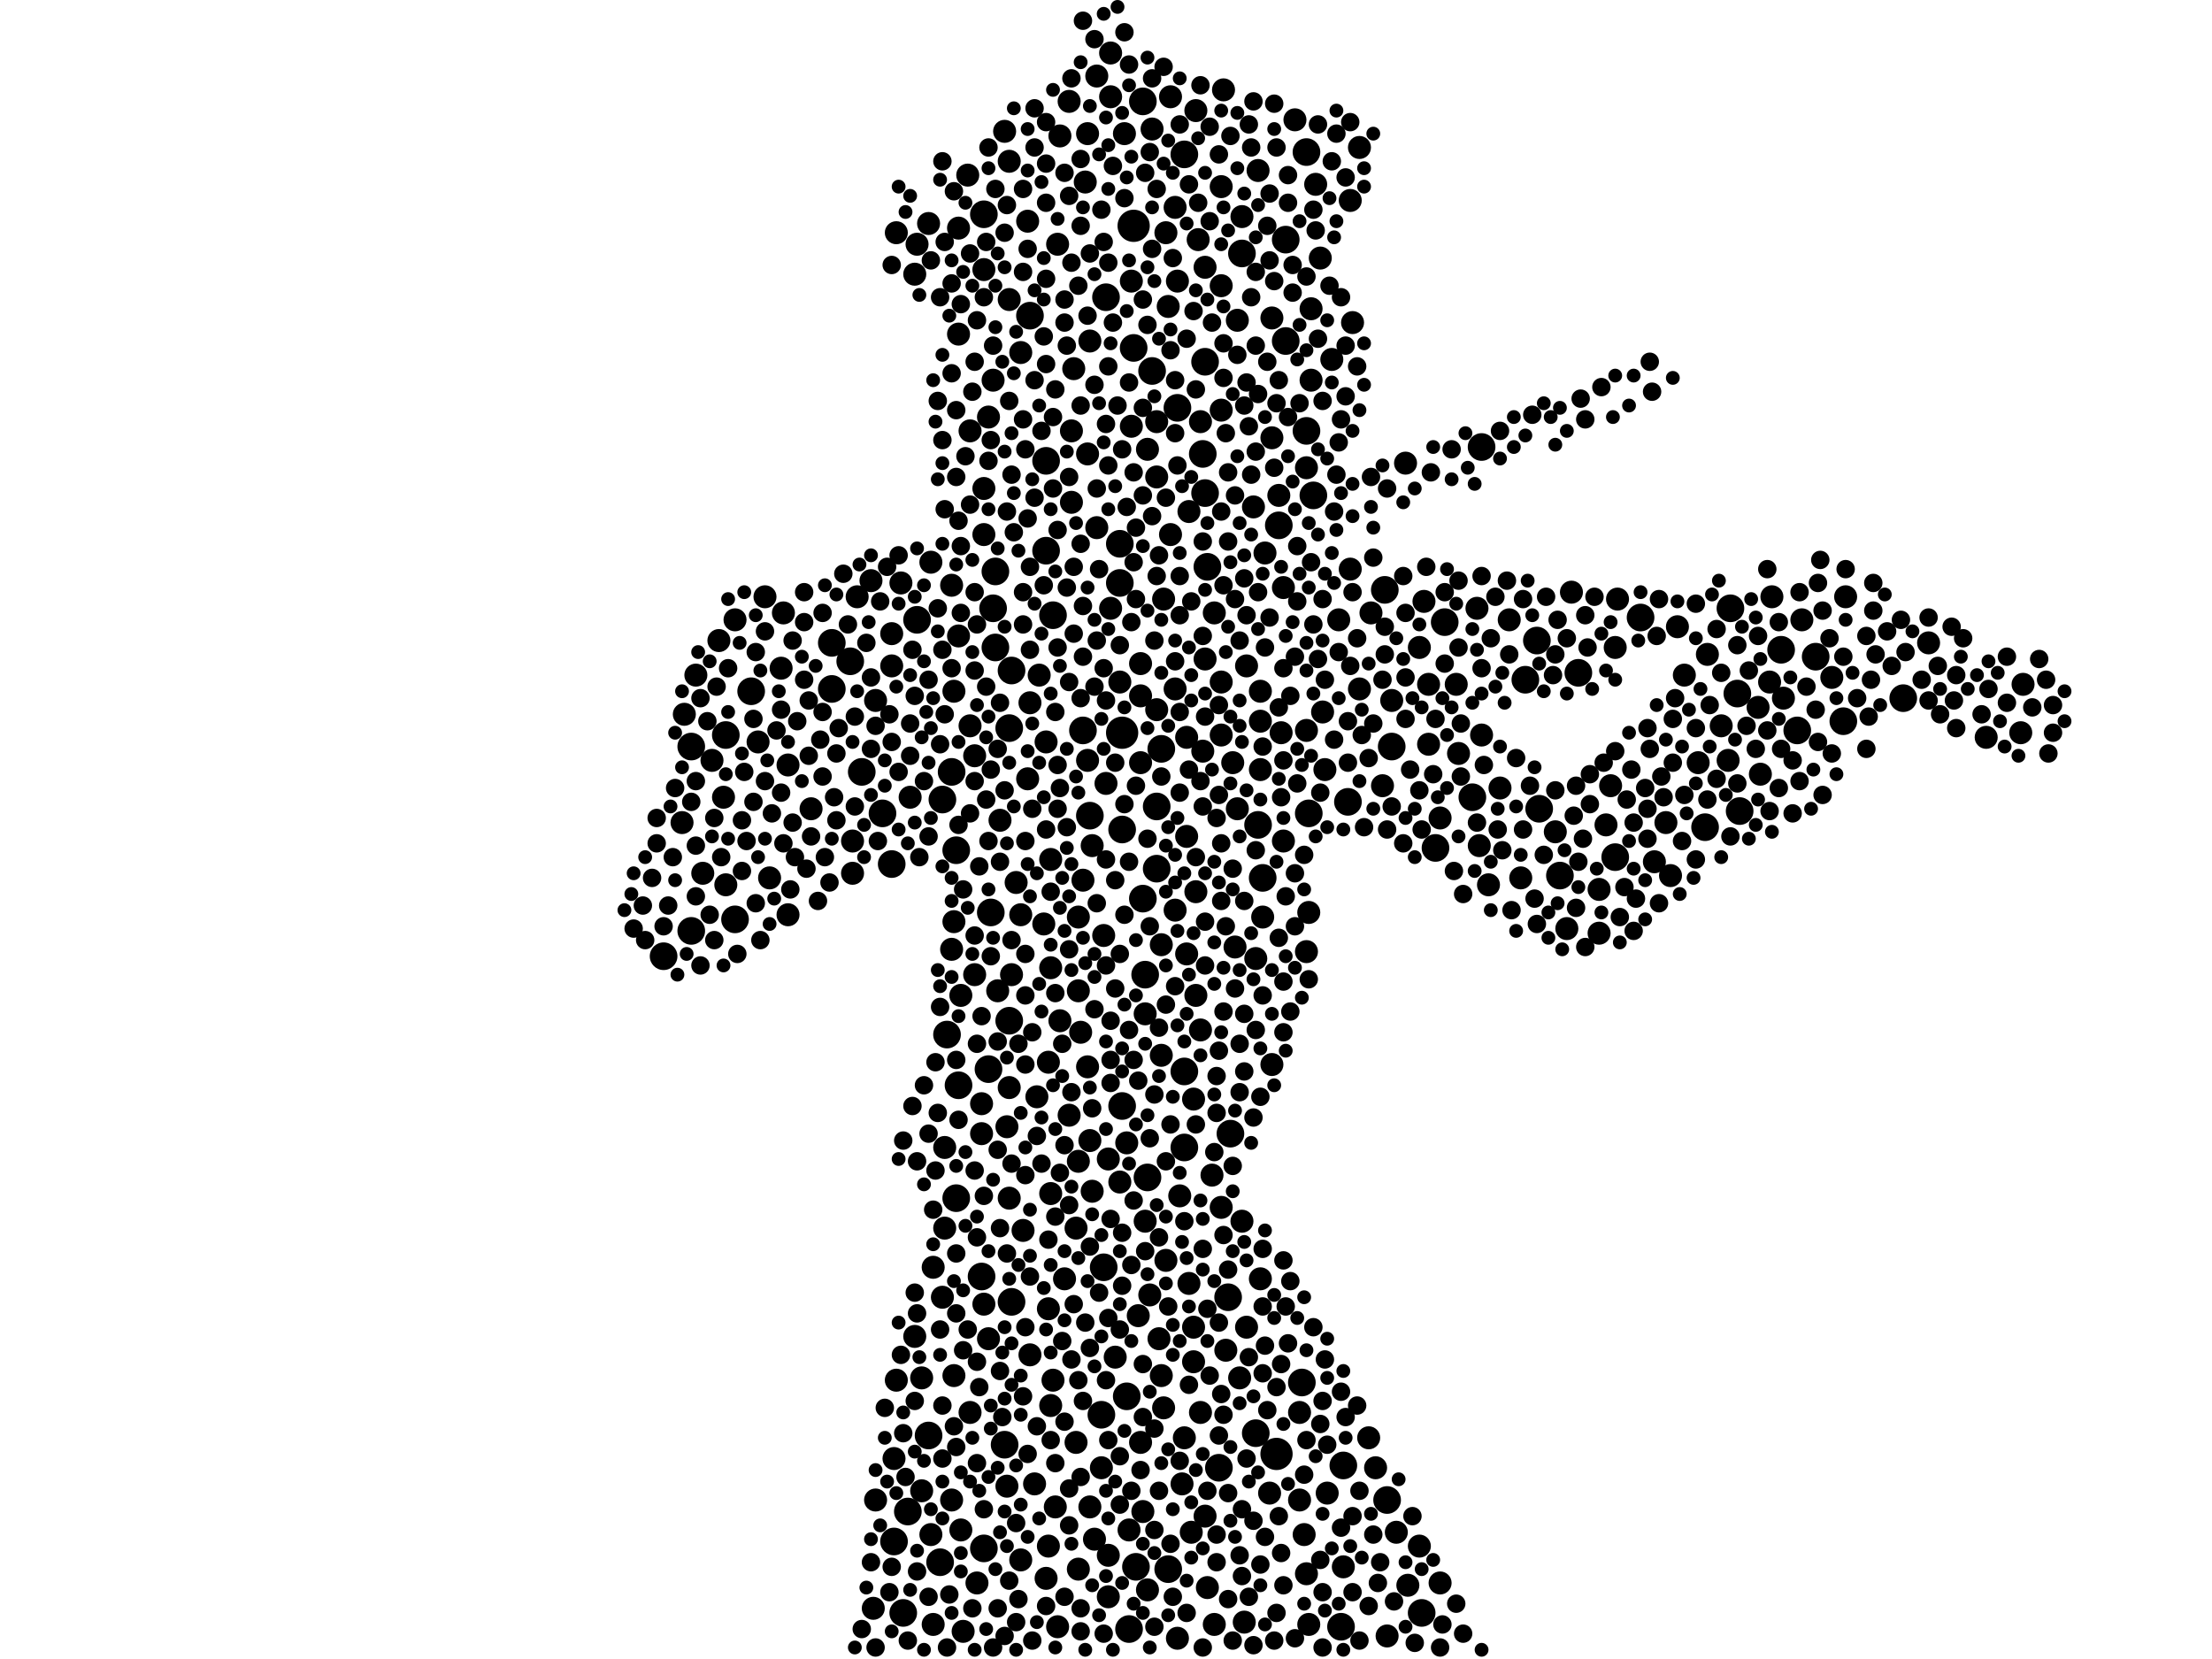 <?xml version="1.0" encoding="utf-8"?>
<svg xmlns="http://www.w3.org/2000/svg"
     xmlns:xlink="http://www.w3.org/1999/xlink" width="1920" height="1440" >

            <defs>
            <style type="text/css"><![CDATA[
circle {stroke: none;}
.c0 {fill: #000000;}
]]></style>
            </defs>
<rect x="0" y="0" width="1920" height="1440" fill="white"/>
<circle cx="974" cy="636" r="14" class="c0"/>
<circle cx="1108" cy="1262" r="14" class="c0"/>
<circle cx="984" cy="196" r="14" class="c0"/>
<circle cx="1600" cy="626" r="12" class="c0"/>
<circle cx="972" cy="472" r="12" class="c0"/>
<circle cx="1164" cy="1412" r="12" class="c0"/>
<circle cx="876" cy="886" r="12" class="c0"/>
<circle cx="1502" cy="528" r="12" class="c0"/>
<circle cx="1204" cy="1302" r="12" class="c0"/>
<circle cx="1254" cy="540" r="12" class="c0"/>
<circle cx="1022" cy="354" r="12" class="c0"/>
<circle cx="1424" cy="536" r="12" class="c0"/>
<circle cx="832" cy="942" r="12" class="c0"/>
<circle cx="996" cy="1022" r="12" class="c0"/>
<circle cx="1246" cy="736" r="12" class="c0"/>
<circle cx="1134" cy="132" r="12" class="c0"/>
<circle cx="956" cy="1228" r="12" class="c0"/>
<circle cx="1008" cy="650" r="12" class="c0"/>
<circle cx="1066" cy="1126" r="12" class="c0"/>
<circle cx="1046" cy="314" r="12" class="c0"/>
<circle cx="1140" cy="430" r="12" class="c0"/>
<circle cx="1202" cy="512" r="12" class="c0"/>
<circle cx="1546" cy="564" r="12" class="c0"/>
<circle cx="766" cy="706" r="12" class="c0"/>
<circle cx="854" cy="186" r="12" class="c0"/>
<circle cx="1028" cy="996" r="12" class="c0"/>
<circle cx="830" cy="1040" r="12" class="c0"/>
<circle cx="858" cy="928" r="12" class="c0"/>
<circle cx="600" cy="808" r="12" class="c0"/>
<circle cx="1068" cy="984" r="12" class="c0"/>
<circle cx="1058" cy="1274" r="12" class="c0"/>
<circle cx="748" cy="670" r="12" class="c0"/>
<circle cx="1480" cy="718" r="12" class="c0"/>
<circle cx="946" cy="708" r="12" class="c0"/>
<circle cx="776" cy="1338" r="12" class="c0"/>
<circle cx="1048" cy="492" r="12" class="c0"/>
<circle cx="1208" cy="648" r="12" class="c0"/>
<circle cx="738" cy="574" r="12" class="c0"/>
<circle cx="864" cy="562" r="12" class="c0"/>
<circle cx="978" cy="1212" r="12" class="c0"/>
<circle cx="1014" cy="1362" r="12" class="c0"/>
<circle cx="652" cy="600" r="12" class="c0"/>
<circle cx="826" cy="670" r="12" class="c0"/>
<circle cx="1116" cy="208" r="12" class="c0"/>
<circle cx="638" cy="798" r="12" class="c0"/>
<circle cx="1028" cy="930" r="12" class="c0"/>
<circle cx="1334" cy="556" r="12" class="c0"/>
<circle cx="1090" cy="1244" r="12" class="c0"/>
<circle cx="974" cy="960" r="12" class="c0"/>
<circle cx="854" cy="1344" r="12" class="c0"/>
<circle cx="1004" cy="754" r="12" class="c0"/>
<circle cx="894" cy="274" r="12" class="c0"/>
<circle cx="980" cy="1414" r="12" class="c0"/>
<circle cx="852" cy="1108" r="12" class="c0"/>
<circle cx="1044" cy="394" r="12" class="c0"/>
<circle cx="972" cy="506" r="12" class="c0"/>
<circle cx="994" cy="846" r="12" class="c0"/>
<circle cx="862" cy="528" r="12" class="c0"/>
<circle cx="1508" cy="602" r="12" class="c0"/>
<circle cx="796" cy="538" r="12" class="c0"/>
<circle cx="784" cy="1400" r="12" class="c0"/>
<circle cx="958" cy="1100" r="12" class="c0"/>
<circle cx="1166" cy="1272" r="12" class="c0"/>
<circle cx="878" cy="1130" r="12" class="c0"/>
<circle cx="576" cy="830" r="12" class="c0"/>
<circle cx="1116" cy="296" r="12" class="c0"/>
<circle cx="816" cy="1356" r="12" class="c0"/>
<circle cx="1354" cy="760" r="12" class="c0"/>
<circle cx="774" cy="750" r="12" class="c0"/>
<circle cx="1234" cy="1400" r="12" class="c0"/>
<circle cx="822" cy="898" r="12" class="c0"/>
<circle cx="1336" cy="702" r="12" class="c0"/>
<circle cx="940" cy="634" r="12" class="c0"/>
<circle cx="630" cy="638" r="12" class="c0"/>
<circle cx="1046" cy="428" r="12" class="c0"/>
<circle cx="1278" cy="692" r="12" class="c0"/>
<circle cx="1000" cy="322" r="12" class="c0"/>
<circle cx="986" cy="1360" r="12" class="c0"/>
<circle cx="1402" cy="744" r="12" class="c0"/>
<circle cx="806" cy="1246" r="12" class="c0"/>
<circle cx="1092" cy="716" r="12" class="c0"/>
<circle cx="1028" cy="134" r="12" class="c0"/>
<circle cx="722" cy="558" r="12" class="c0"/>
<circle cx="1510" cy="704" r="12" class="c0"/>
<circle cx="1560" cy="634" r="12" class="c0"/>
<circle cx="1130" cy="1200" r="12" class="c0"/>
<circle cx="878" cy="582" r="12" class="c0"/>
<circle cx="1652" cy="606" r="12" class="c0"/>
<circle cx="914" cy="534" r="12" class="c0"/>
<circle cx="960" cy="258" r="12" class="c0"/>
<circle cx="1286" cy="388" r="12" class="c0"/>
<circle cx="984" cy="302" r="12" class="c0"/>
<circle cx="788" cy="1312" r="12" class="c0"/>
<circle cx="864" cy="496" r="12" class="c0"/>
<circle cx="908" cy="478" r="12" class="c0"/>
<circle cx="1136" cy="706" r="12" class="c0"/>
<circle cx="992" cy="88" r="12" class="c0"/>
<circle cx="830" cy="738" r="12" class="c0"/>
<circle cx="1370" cy="584" r="12" class="c0"/>
<circle cx="1134" cy="374" r="12" class="c0"/>
<circle cx="1096" cy="762" r="12" class="c0"/>
<circle cx="974" cy="720" r="12" class="c0"/>
<circle cx="860" cy="792" r="12" class="c0"/>
<circle cx="872" cy="1254" r="12" class="c0"/>
<circle cx="876" cy="632" r="12" class="c0"/>
<circle cx="908" cy="400" r="12" class="c0"/>
<circle cx="1078" cy="220" r="12" class="c0"/>
<circle cx="1170" cy="696" r="12" class="c0"/>
<circle cx="600" cy="648" r="12" class="c0"/>
<circle cx="722" cy="598" r="12" class="c0"/>
<circle cx="1110" cy="456" r="12" class="c0"/>
<circle cx="818" cy="694" r="12" class="c0"/>
<circle cx="1324" cy="590" r="12" class="c0"/>
<circle cx="1004" cy="700" r="12" class="c0"/>
<circle cx="1576" cy="570" r="12" class="c0"/>
<circle cx="992" cy="780" r="12" class="c0"/>
<circle cx="912" cy="746" r="10" class="c0"/>
<circle cx="1040" cy="208" r="10" class="c0"/>
<circle cx="1104" cy="380" r="10" class="c0"/>
<circle cx="1030" cy="828" r="10" class="c0"/>
<circle cx="894" cy="1176" r="10" class="c0"/>
<circle cx="1124" cy="104" r="10" class="c0"/>
<circle cx="820" cy="1066" r="10" class="c0"/>
<circle cx="1038" cy="774" r="10" class="c0"/>
<circle cx="800" cy="1294" r="10" class="c0"/>
<circle cx="1436" cy="748" r="10" class="c0"/>
<circle cx="1134" cy="826" r="10" class="c0"/>
<circle cx="1134" cy="1366" r="10" class="c0"/>
<circle cx="1046" cy="1316" r="10" class="c0"/>
<circle cx="1134" cy="634" r="10" class="c0"/>
<circle cx="1072" cy="822" r="10" class="c0"/>
<circle cx="1220" cy="402" r="10" class="c0"/>
<circle cx="866" cy="860" r="10" class="c0"/>
<circle cx="826" cy="824" r="10" class="c0"/>
<circle cx="760" cy="608" r="10" class="c0"/>
<circle cx="1156" cy="312" r="10" class="c0"/>
<circle cx="874" cy="978" r="10" class="c0"/>
<circle cx="956" cy="1274" r="10" class="c0"/>
<circle cx="790" cy="692" r="10" class="c0"/>
<circle cx="1010" cy="1222" r="10" class="c0"/>
<circle cx="992" cy="1312" r="10" class="c0"/>
<circle cx="1030" cy="726" r="10" class="c0"/>
<circle cx="950" cy="1336" r="10" class="c0"/>
<circle cx="832" cy="552" r="10" class="c0"/>
<circle cx="1000" cy="112" r="10" class="c0"/>
<circle cx="1194" cy="1274" r="10" class="c0"/>
<circle cx="756" cy="504" r="10" class="c0"/>
<circle cx="862" cy="330" r="10" class="c0"/>
<circle cx="1114" cy="510" r="10" class="c0"/>
<circle cx="952" cy="458" r="10" class="c0"/>
<circle cx="810" cy="1410" r="10" class="c0"/>
<circle cx="1180" cy="128" r="10" class="c0"/>
<circle cx="810" cy="1100" r="10" class="c0"/>
<circle cx="964" cy="84" r="10" class="c0"/>
<circle cx="964" cy="528" r="10" class="c0"/>
<circle cx="920" cy="886" r="10" class="c0"/>
<circle cx="1090" cy="832" r="10" class="c0"/>
<circle cx="1064" cy="1172" r="10" class="c0"/>
<circle cx="1060" cy="248" r="10" class="c0"/>
<circle cx="934" cy="1252" r="10" class="c0"/>
<circle cx="886" cy="306" r="10" class="c0"/>
<circle cx="946" cy="296" r="10" class="c0"/>
<circle cx="932" cy="320" r="10" class="c0"/>
<circle cx="1174" cy="280" r="10" class="c0"/>
<circle cx="892" cy="192" r="10" class="c0"/>
<circle cx="1074" cy="702" r="10" class="c0"/>
<circle cx="852" cy="984" r="10" class="c0"/>
<circle cx="1036" cy="1182" r="10" class="c0"/>
<circle cx="886" cy="1354" r="10" class="c0"/>
<circle cx="774" cy="550" r="10" class="c0"/>
<circle cx="782" cy="506" r="10" class="c0"/>
<circle cx="912" cy="840" r="10" class="c0"/>
<circle cx="1232" cy="562" r="10" class="c0"/>
<circle cx="842" cy="1226" r="10" class="c0"/>
<circle cx="1004" cy="616" r="10" class="c0"/>
<circle cx="806" cy="194" r="10" class="c0"/>
<circle cx="1080" cy="1408" r="10" class="c0"/>
<circle cx="842" cy="630" r="10" class="c0"/>
<circle cx="994" cy="880" r="10" class="c0"/>
<circle cx="1070" cy="662" r="10" class="c0"/>
<circle cx="832" cy="198" r="10" class="c0"/>
<circle cx="982" cy="244" r="10" class="c0"/>
<circle cx="776" cy="1266" r="10" class="c0"/>
<circle cx="1104" cy="276" r="10" class="c0"/>
<circle cx="800" cy="1196" r="10" class="c0"/>
<circle cx="964" cy="46" r="10" class="c0"/>
<circle cx="1146" cy="224" r="10" class="c0"/>
<circle cx="1030" cy="640" r="10" class="c0"/>
<circle cx="972" cy="1026" r="10" class="c0"/>
<circle cx="980" cy="1328" r="10" class="c0"/>
<circle cx="938" cy="896" r="10" class="c0"/>
<circle cx="1008" cy="820" r="10" class="c0"/>
<circle cx="1148" cy="618" r="10" class="c0"/>
<circle cx="1208" cy="608" r="10" class="c0"/>
<circle cx="828" cy="800" r="10" class="c0"/>
<circle cx="658" cy="644" r="10" class="c0"/>
<circle cx="1004" cy="366" r="10" class="c0"/>
<circle cx="760" cy="1302" r="10" class="c0"/>
<circle cx="818" cy="1126" r="10" class="c0"/>
<circle cx="684" cy="664" r="10" class="c0"/>
<circle cx="1110" cy="430" r="10" class="c0"/>
<circle cx="1022" cy="1422" r="10" class="c0"/>
<circle cx="886" cy="794" r="10" class="c0"/>
<circle cx="972" cy="592" r="10" class="c0"/>
<circle cx="1044" cy="652" r="10" class="c0"/>
<circle cx="1096" cy="796" r="10" class="c0"/>
<circle cx="1094" cy="600" r="10" class="c0"/>
<circle cx="902" cy="586" r="10" class="c0"/>
<circle cx="842" cy="374" r="10" class="c0"/>
<circle cx="918" cy="212" r="10" class="c0"/>
<circle cx="1142" cy="160" r="10" class="c0"/>
<circle cx="1078" cy="188" r="10" class="c0"/>
<circle cx="1190" cy="532" r="10" class="c0"/>
<circle cx="952" cy="66" r="10" class="c0"/>
<circle cx="594" cy="620" r="10" class="c0"/>
<circle cx="758" cy="1396" r="10" class="c0"/>
<circle cx="1404" cy="520" r="10" class="c0"/>
<circle cx="1036" cy="1152" r="10" class="c0"/>
<circle cx="1016" cy="464" r="10" class="c0"/>
<circle cx="1528" cy="672" r="10" class="c0"/>
<circle cx="990" cy="576" r="10" class="c0"/>
<circle cx="936" cy="796" r="10" class="c0"/>
<circle cx="990" cy="662" r="10" class="c0"/>
<circle cx="936" cy="1362" r="10" class="c0"/>
<circle cx="930" cy="374" r="10" class="c0"/>
<circle cx="1012" cy="202" r="10" class="c0"/>
<circle cx="1150" cy="668" r="10" class="c0"/>
<circle cx="854" cy="464" r="10" class="c0"/>
<circle cx="946" cy="1308" r="10" class="c0"/>
<circle cx="834" cy="864" r="10" class="c0"/>
<circle cx="858" cy="362" r="10" class="c0"/>
<circle cx="1094" cy="626" r="10" class="c0"/>
<circle cx="876" cy="1040" r="10" class="c0"/>
<circle cx="604" cy="586" r="10" class="c0"/>
<circle cx="1240" cy="594" r="10" class="c0"/>
<circle cx="592" cy="714" r="10" class="c0"/>
<circle cx="1674" cy="558" r="10" class="c0"/>
<circle cx="848" cy="1374" r="10" class="c0"/>
<circle cx="998" cy="1124" r="10" class="c0"/>
<circle cx="892" cy="676" r="10" class="c0"/>
<circle cx="1402" cy="562" r="10" class="c0"/>
<circle cx="1032" cy="1114" r="10" class="c0"/>
<circle cx="1360" cy="806" r="10" class="c0"/>
<circle cx="1020" cy="790" r="10" class="c0"/>
<circle cx="1132" cy="1332" r="10" class="c0"/>
<circle cx="1204" cy="1420" r="10" class="c0"/>
<circle cx="1302" cy="684" r="10" class="c0"/>
<circle cx="740" cy="758" r="10" class="c0"/>
<circle cx="704" cy="702" r="10" class="c0"/>
<circle cx="1092" cy="148" r="10" class="c0"/>
<circle cx="1398" cy="682" r="10" class="c0"/>
<circle cx="1388" cy="772" r="10" class="c0"/>
<circle cx="960" cy="680" r="10" class="c0"/>
<circle cx="1754" cy="636" r="10" class="c0"/>
<circle cx="1114" cy="730" r="10" class="c0"/>
<circle cx="618" cy="660" r="10" class="c0"/>
<circle cx="876" cy="944" r="10" class="c0"/>
<circle cx="876" cy="260" r="10" class="c0"/>
<circle cx="1102" cy="1296" r="10" class="c0"/>
<circle cx="912" cy="1036" r="10" class="c0"/>
<circle cx="832" cy="290" r="10" class="c0"/>
<circle cx="1602" cy="518" r="10" class="c0"/>
<circle cx="1450" cy="760" r="10" class="c0"/>
<circle cx="874" cy="1290" r="10" class="c0"/>
<circle cx="1172" cy="494" r="10" class="c0"/>
<circle cx="1006" cy="1162" r="10" class="c0"/>
<circle cx="1094" cy="1110" r="10" class="c0"/>
<circle cx="910" cy="922" r="10" class="c0"/>
<circle cx="744" cy="518" r="10" class="c0"/>
<circle cx="778" cy="202" r="10" class="c0"/>
<circle cx="1074" cy="278" r="10" class="c0"/>
<circle cx="944" cy="394" r="10" class="c0"/>
<circle cx="836" cy="1416" r="10" class="c0"/>
<circle cx="1462" cy="586" r="10" class="c0"/>
<circle cx="868" cy="712" r="10" class="c0"/>
<circle cx="854" cy="1132" r="10" class="c0"/>
<circle cx="1042" cy="1226" r="10" class="c0"/>
<circle cx="1016" cy="84" r="10" class="c0"/>
<circle cx="664" cy="518" r="10" class="c0"/>
<circle cx="962" cy="1350" r="10" class="c0"/>
<circle cx="1112" cy="636" r="10" class="c0"/>
<circle cx="1036" cy="954" r="10" class="c0"/>
<circle cx="820" cy="996" r="10" class="c0"/>
<circle cx="1222" cy="1376" r="10" class="c0"/>
<circle cx="928" cy="88" r="10" class="c0"/>
<circle cx="1134" cy="406" r="10" class="c0"/>
<circle cx="928" cy="968" r="10" class="c0"/>
<circle cx="1240" cy="646" r="10" class="c0"/>
<circle cx="1320" cy="762" r="10" class="c0"/>
<circle cx="1152" cy="1296" r="10" class="c0"/>
<circle cx="968" cy="1178" r="10" class="c0"/>
<circle cx="1082" cy="1152" r="10" class="c0"/>
<circle cx="1212" cy="1330" r="10" class="c0"/>
<circle cx="1138" cy="330" r="10" class="c0"/>
<circle cx="808" cy="1332" r="10" class="c0"/>
<circle cx="1264" cy="594" r="10" class="c0"/>
<circle cx="1042" cy="894" r="10" class="c0"/>
<circle cx="1564" cy="538" r="10" class="c0"/>
<circle cx="1026" cy="1288" r="10" class="c0"/>
<circle cx="976" cy="116" r="10" class="c0"/>
<circle cx="996" cy="1380" r="10" class="c0"/>
<circle cx="924" cy="1110" r="10" class="c0"/>
<circle cx="1028" cy="1248" r="10" class="c0"/>
<circle cx="1020" cy="180" r="10" class="c0"/>
<circle cx="1046" cy="572" r="10" class="c0"/>
<circle cx="796" cy="212" r="10" class="c0"/>
<circle cx="1032" cy="444" r="10" class="c0"/>
<circle cx="828" cy="1194" r="10" class="c0"/>
<circle cx="834" cy="1328" r="10" class="c0"/>
<circle cx="930" cy="436" r="10" class="c0"/>
<circle cx="1010" cy="520" r="10" class="c0"/>
<circle cx="1128" cy="1302" r="10" class="c0"/>
<circle cx="1284" cy="734" r="10" class="c0"/>
<circle cx="1590" cy="588" r="10" class="c0"/>
<circle cx="920" cy="118" r="10" class="c0"/>
<circle cx="1078" cy="1060" r="10" class="c0"/>
<circle cx="898" cy="1288" r="10" class="c0"/>
<circle cx="1020" cy="598" r="10" class="c0"/>
<circle cx="1104" cy="924" r="10" class="c0"/>
<circle cx="878" cy="846" r="10" class="c0"/>
<circle cx="888" cy="1068" r="10" class="c0"/>
<circle cx="946" cy="990" r="10" class="c0"/>
<circle cx="1094" cy="668" r="10" class="c0"/>
<circle cx="908" cy="644" r="10" class="c0"/>
<circle cx="1482" cy="568" r="10" class="c0"/>
<circle cx="940" cy="764" r="10" class="c0"/>
<circle cx="876" cy="140" r="10" class="c0"/>
<circle cx="1526" cy="614" r="10" class="c0"/>
<circle cx="1138" cy="268" r="10" class="c0"/>
<circle cx="1022" cy="244" r="10" class="c0"/>
<circle cx="852" cy="958" r="10" class="c0"/>
<circle cx="900" cy="952" r="10" class="c0"/>
<circle cx="1060" cy="162" r="10" class="c0"/>
<circle cx="942" cy="158" r="10" class="c0"/>
<circle cx="1286" cy="638" r="10" class="c0"/>
<circle cx="944" cy="660" r="10" class="c0"/>
<circle cx="1548" cy="606" r="10" class="c0"/>
<circle cx="1136" cy="792" r="10" class="c0"/>
<circle cx="1014" cy="266" r="10" class="c0"/>
<circle cx="638" cy="538" r="10" class="c0"/>
<circle cx="918" cy="1412" r="10" class="c0"/>
<circle cx="962" cy="1006" r="10" class="c0"/>
<circle cx="910" cy="1136" r="10" class="c0"/>
<circle cx="958" cy="812" r="10" class="c0"/>
<circle cx="1060" cy="592" r="10" class="c0"/>
<circle cx="1388" cy="810" r="10" class="c0"/>
<circle cx="1052" cy="1020" r="10" class="c0"/>
<circle cx="1266" cy="654" r="10" class="c0"/>
<circle cx="1474" cy="662" r="10" class="c0"/>
<circle cx="996" cy="390" r="10" class="c0"/>
<circle cx="1042" cy="366" r="10" class="c0"/>
<circle cx="1494" cy="630" r="10" class="c0"/>
<circle cx="624" cy="556" r="10" class="c0"/>
<circle cx="1004" cy="414" r="10" class="c0"/>
<circle cx="934" cy="1066" r="10" class="c0"/>
<circle cx="1060" cy="638" r="10" class="c0"/>
<circle cx="1536" cy="592" r="10" class="c0"/>
<circle cx="1394" cy="716" r="10" class="c0"/>
<circle cx="1200" cy="682" r="10" class="c0"/>
<circle cx="1446" cy="714" r="10" class="c0"/>
<circle cx="1060" cy="1048" r="10" class="c0"/>
<circle cx="990" cy="1252" r="10" class="c0"/>
<circle cx="826" cy="508" r="10" class="c0"/>
<circle cx="774" cy="578" r="10" class="c0"/>
<circle cx="610" cy="758" r="10" class="c0"/>
<circle cx="1098" cy="480" r="10" class="c0"/>
<circle cx="794" cy="1160" r="10" class="c0"/>
<circle cx="1292" cy="768" r="10" class="c0"/>
<circle cx="914" cy="1198" r="10" class="c0"/>
<circle cx="846" cy="656" r="10" class="c0"/>
<circle cx="990" cy="604" r="10" class="c0"/>
<circle cx="936" cy="860" r="10" class="c0"/>
<circle cx="1172" cy="174" r="10" class="c0"/>
<circle cx="1012" cy="1094" r="10" class="c0"/>
<circle cx="1724" cy="640" r="10" class="c0"/>
<circle cx="1136" cy="1410" r="10" class="c0"/>
<circle cx="1364" cy="514" r="10" class="c0"/>
<circle cx="882" cy="766" r="10" class="c0"/>
<circle cx="894" cy="610" r="10" class="c0"/>
<circle cx="854" cy="234" r="10" class="c0"/>
<circle cx="778" cy="1198" r="10" class="c0"/>
<circle cx="1054" cy="532" r="10" class="c0"/>
<circle cx="1034" cy="1330" r="10" class="c0"/>
<circle cx="628" cy="692" r="10" class="c0"/>
<circle cx="948" cy="1034" r="10" class="c0"/>
<circle cx="1538" cy="518" r="10" class="c0"/>
<circle cx="982" cy="370" r="10" class="c0"/>
<circle cx="858" cy="1162" r="10" class="c0"/>
<circle cx="1500" cy="660" r="10" class="c0"/>
<circle cx="1054" cy="1410" r="10" class="c0"/>
<circle cx="1038" cy="864" r="10" class="c0"/>
<circle cx="1350" cy="722" r="10" class="c0"/>
<circle cx="794" cy="238" r="10" class="c0"/>
<circle cx="1008" cy="916" r="10" class="c0"/>
<circle cx="678" cy="580" r="10" class="c0"/>
<circle cx="948" cy="734" r="10" class="c0"/>
<circle cx="1046" cy="232" r="10" class="c0"/>
<circle cx="1008" cy="1194" r="10" class="c0"/>
<circle cx="1250" cy="710" r="10" class="c0"/>
<circle cx="978" cy="992" r="10" class="c0"/>
<circle cx="1048" cy="1378" r="10" class="c0"/>
<circle cx="1310" cy="538" r="10" class="c0"/>
<circle cx="740" cy="730" r="10" class="c0"/>
<circle cx="684" cy="794" r="10" class="c0"/>
<circle cx="1088" cy="440" r="10" class="c0"/>
<circle cx="1456" cy="544" r="10" class="c0"/>
<circle cx="1756" cy="594" r="10" class="c0"/>
<circle cx="1180" cy="598" r="10" class="c0"/>
<circle cx="912" cy="1220" r="10" class="c0"/>
<circle cx="1166" cy="1360" r="10" class="c0"/>
<circle cx="840" cy="152" r="10" class="c0"/>
<circle cx="1062" cy="78" r="10" class="c0"/>
<circle cx="910" cy="1342" r="10" class="c0"/>
<circle cx="680" cy="532" r="10" class="c0"/>
<circle cx="994" cy="1060" r="10" class="c0"/>
<circle cx="944" cy="926" r="10" class="c0"/>
<circle cx="1282" cy="528" r="10" class="c0"/>
<circle cx="1038" cy="96" r="10" class="c0"/>
<circle cx="1024" cy="1038" r="10" class="c0"/>
<circle cx="916" cy="1308" r="10" class="c0"/>
<circle cx="906" cy="802" r="10" class="c0"/>
<circle cx="1188" cy="1248" r="10" class="c0"/>
<circle cx="1128" cy="1226" r="10" class="c0"/>
<circle cx="1236" cy="522" r="10" class="c0"/>
<circle cx="1162" cy="538" r="10" class="c0"/>
<circle cx="854" cy="424" r="10" class="c0"/>
<circle cx="1076" cy="1196" r="10" class="c0"/>
<circle cx="908" cy="1370" r="10" class="c0"/>
<circle cx="826" cy="1302" r="10" class="c0"/>
<circle cx="944" cy="116" r="10" class="c0"/>
<circle cx="1232" cy="1342" r="10" class="c0"/>
<circle cx="668" cy="762" r="10" class="c0"/>
<circle cx="1060" cy="356" r="10" class="c0"/>
<circle cx="988" cy="1142" r="10" class="c0"/>
<circle cx="1250" cy="1374" r="10" class="c0"/>
<circle cx="630" cy="768" r="10" class="c0"/>
<circle cx="808" cy="488" r="10" class="c0"/>
<circle cx="936" cy="1008" r="10" class="c0"/>
<circle cx="828" cy="600" r="10" class="c0"/>
<circle cx="1082" cy="578" r="10" class="c0"/>
<circle cx="846" cy="846" r="10" class="c0"/>
<circle cx="962" cy="1386" r="10" class="c0"/>
<circle cx="872" cy="114" r="10" class="c0"/>
<circle cx="1110" cy="814" r="8" class="c0"/>
<circle cx="892" cy="450" r="8" class="c0"/>
<circle cx="1168" cy="344" r="8" class="c0"/>
<circle cx="1122" cy="254" r="8" class="c0"/>
<circle cx="1600" cy="570" r="8" class="c0"/>
<circle cx="836" cy="772" r="8" class="c0"/>
<circle cx="930" cy="948" r="8" class="c0"/>
<circle cx="1726" cy="598" r="8" class="c0"/>
<circle cx="1024" cy="500" r="8" class="c0"/>
<circle cx="1140" cy="542" r="8" class="c0"/>
<circle cx="1410" cy="770" r="8" class="c0"/>
<circle cx="1668" cy="590" r="8" class="c0"/>
<circle cx="806" cy="1386" r="8" class="c0"/>
<circle cx="816" cy="258" r="8" class="c0"/>
<circle cx="1082" cy="332" r="8" class="c0"/>
<circle cx="1162" cy="566" r="8" class="c0"/>
<circle cx="888" cy="542" r="8" class="c0"/>
<circle cx="1084" cy="108" r="8" class="c0"/>
<circle cx="558" cy="786" r="8" class="c0"/>
<circle cx="1742" cy="610" r="8" class="c0"/>
<circle cx="812" cy="1016" r="8" class="c0"/>
<circle cx="928" cy="592" r="8" class="c0"/>
<circle cx="916" cy="1056" r="8" class="c0"/>
<circle cx="742" cy="700" r="8" class="c0"/>
<circle cx="1246" cy="624" r="8" class="c0"/>
<circle cx="1518" cy="582" r="8" class="c0"/>
<circle cx="1312" cy="790" r="8" class="c0"/>
<circle cx="1032" cy="668" r="8" class="c0"/>
<circle cx="1070" cy="754" r="8" class="c0"/>
<circle cx="868" cy="1190" r="8" class="c0"/>
<circle cx="656" cy="566" r="8" class="c0"/>
<circle cx="714" cy="674" r="8" class="c0"/>
<circle cx="964" cy="920" r="8" class="c0"/>
<circle cx="1696" cy="608" r="8" class="c0"/>
<circle cx="956" cy="182" r="8" class="c0"/>
<circle cx="928" cy="170" r="8" class="c0"/>
<circle cx="830" cy="1088" r="8" class="c0"/>
<circle cx="814" cy="966" r="8" class="c0"/>
<circle cx="1244" cy="672" r="8" class="c0"/>
<circle cx="1066" cy="410" r="8" class="c0"/>
<circle cx="976" cy="172" r="8" class="c0"/>
<circle cx="818" cy="1266" r="8" class="c0"/>
<circle cx="830" cy="414" r="8" class="c0"/>
<circle cx="1004" cy="500" r="8" class="c0"/>
<circle cx="1590" cy="654" r="8" class="c0"/>
<circle cx="1254" cy="576" r="8" class="c0"/>
<circle cx="1058" cy="612" r="8" class="c0"/>
<circle cx="844" cy="340" r="8" class="c0"/>
<circle cx="1368" cy="788" r="8" class="c0"/>
<circle cx="1172" cy="106" r="8" class="c0"/>
<circle cx="818" cy="564" r="8" class="c0"/>
<circle cx="806" cy="590" r="8" class="c0"/>
<circle cx="1110" cy="1316" r="8" class="c0"/>
<circle cx="968" cy="764" r="8" class="c0"/>
<circle cx="688" cy="556" r="8" class="c0"/>
<circle cx="874" cy="1088" r="8" class="c0"/>
<circle cx="912" cy="774" r="8" class="c0"/>
<circle cx="1098" cy="562" r="8" class="c0"/>
<circle cx="1142" cy="200" r="8" class="c0"/>
<circle cx="966" cy="144" r="8" class="c0"/>
<circle cx="898" cy="432" r="8" class="c0"/>
<circle cx="1096" cy="1192" r="8" class="c0"/>
<circle cx="880" cy="462" r="8" class="c0"/>
<circle cx="928" cy="824" r="8" class="c0"/>
<circle cx="644" cy="712" r="8" class="c0"/>
<circle cx="1044" cy="700" r="8" class="c0"/>
<circle cx="1440" cy="784" r="8" class="c0"/>
<circle cx="670" cy="706" r="8" class="c0"/>
<circle cx="1010" cy="58" r="8" class="c0"/>
<circle cx="1268" cy="628" r="8" class="c0"/>
<circle cx="604" cy="678" r="8" class="c0"/>
<circle cx="1020" cy="856" r="8" class="c0"/>
<circle cx="908" cy="242" r="8" class="c0"/>
<circle cx="838" cy="396" r="8" class="c0"/>
<circle cx="698" cy="590" r="8" class="c0"/>
<circle cx="1262" cy="756" r="8" class="c0"/>
<circle cx="1140" cy="1152" r="8" class="c0"/>
<circle cx="1654" cy="566" r="8" class="c0"/>
<circle cx="794" cy="604" r="8" class="c0"/>
<circle cx="1100" cy="314" r="8" class="c0"/>
<circle cx="898" cy="128" r="8" class="c0"/>
<circle cx="756" cy="650" r="8" class="c0"/>
<circle cx="1374" cy="728" r="8" class="c0"/>
<circle cx="936" cy="1198" r="8" class="c0"/>
<circle cx="798" cy="744" r="8" class="c0"/>
<circle cx="1118" cy="1166" r="8" class="c0"/>
<circle cx="1144" cy="572" r="8" class="c0"/>
<circle cx="1116" cy="1134" r="8" class="c0"/>
<circle cx="984" cy="410" r="8" class="c0"/>
<circle cx="818" cy="382" r="8" class="c0"/>
<circle cx="1094" cy="952" r="8" class="c0"/>
<circle cx="856" cy="694" r="8" class="c0"/>
<circle cx="960" cy="746" r="8" class="c0"/>
<circle cx="604" cy="734" r="8" class="c0"/>
<circle cx="876" cy="348" r="8" class="c0"/>
<circle cx="1002" cy="1412" r="8" class="c0"/>
<circle cx="1056" cy="1356" r="8" class="c0"/>
<circle cx="664" cy="678" r="8" class="c0"/>
<circle cx="566" cy="762" r="8" class="c0"/>
<circle cx="1158" cy="444" r="8" class="c0"/>
<circle cx="974" cy="1070" r="8" class="c0"/>
<circle cx="794" cy="1216" r="8" class="c0"/>
<circle cx="1076" cy="1350" r="8" class="c0"/>
<circle cx="1544" cy="540" r="8" class="c0"/>
<circle cx="1208" cy="700" r="8" class="c0"/>
<circle cx="884" cy="1388" r="8" class="c0"/>
<circle cx="1178" cy="554" r="8" class="c0"/>
<circle cx="890" cy="828" r="8" class="c0"/>
<circle cx="604" cy="778" r="8" class="c0"/>
<circle cx="1174" cy="1316" r="8" class="c0"/>
<circle cx="1196" cy="1374" r="8" class="c0"/>
<circle cx="888" cy="1212" r="8" class="c0"/>
<circle cx="1406" cy="796" r="8" class="c0"/>
<circle cx="940" cy="526" r="8" class="c0"/>
<circle cx="1020" cy="330" r="8" class="c0"/>
<circle cx="1462" cy="690" r="8" class="c0"/>
<circle cx="848" cy="278" r="8" class="c0"/>
<circle cx="1174" cy="1382" r="8" class="c0"/>
<circle cx="938" cy="1396" r="8" class="c0"/>
<circle cx="812" cy="922" r="8" class="c0"/>
<circle cx="1360" cy="554" r="8" class="c0"/>
<circle cx="882" cy="1322" r="8" class="c0"/>
<circle cx="1108" cy="1400" r="8" class="c0"/>
<circle cx="1112" cy="692" r="8" class="c0"/>
<circle cx="1078" cy="1310" r="8" class="c0"/>
<circle cx="958" cy="210" r="8" class="c0"/>
<circle cx="1184" cy="718" r="8" class="c0"/>
<circle cx="1252" cy="1410" r="8" class="c0"/>
<circle cx="1376" cy="364" r="8" class="c0"/>
<circle cx="678" cy="688" r="8" class="c0"/>
<circle cx="1170" cy="626" r="8" class="c0"/>
<circle cx="1062" cy="1228" r="8" class="c0"/>
<circle cx="826" cy="580" r="8" class="c0"/>
<circle cx="790" cy="628" r="8" class="c0"/>
<circle cx="870" cy="1230" r="8" class="c0"/>
<circle cx="968" cy="858" r="8" class="c0"/>
<circle cx="898" cy="330" r="8" class="c0"/>
<circle cx="1642" cy="578" r="8" class="c0"/>
<circle cx="1102" cy="168" r="8" class="c0"/>
<circle cx="1650" cy="538" r="8" class="c0"/>
<circle cx="1062" cy="508" r="8" class="c0"/>
<circle cx="946" cy="1170" r="8" class="c0"/>
<circle cx="1022" cy="404" r="8" class="c0"/>
<circle cx="962" cy="318" r="8" class="c0"/>
<circle cx="1096" cy="864" r="8" class="c0"/>
<circle cx="680" cy="732" r="8" class="c0"/>
<circle cx="952" cy="556" r="8" class="c0"/>
<circle cx="1148" cy="520" r="8" class="c0"/>
<circle cx="1168" cy="154" r="8" class="c0"/>
<circle cx="892" cy="216" r="8" class="c0"/>
<circle cx="884" cy="906" r="8" class="c0"/>
<circle cx="900" cy="1238" r="8" class="c0"/>
<circle cx="1062" cy="878" r="8" class="c0"/>
<circle cx="688" cy="714" r="8" class="c0"/>
<circle cx="1146" cy="688" r="8" class="c0"/>
<circle cx="866" cy="650" r="8" class="c0"/>
<circle cx="1114" cy="580" r="8" class="c0"/>
<circle cx="1124" cy="1422" r="8" class="c0"/>
<circle cx="760" cy="1430" r="8" class="c0"/>
<circle cx="938" cy="352" r="8" class="c0"/>
<circle cx="1044" cy="552" r="8" class="c0"/>
<circle cx="794" cy="1122" r="8" class="c0"/>
<circle cx="1704" cy="554" r="8" class="c0"/>
<circle cx="1004" cy="164" r="8" class="c0"/>
<circle cx="874" cy="444" r="8" class="c0"/>
<circle cx="860" cy="830" r="8" class="c0"/>
<circle cx="986" cy="520" r="8" class="c0"/>
<circle cx="1072" cy="520" r="8" class="c0"/>
<circle cx="1302" cy="374" r="8" class="c0"/>
<circle cx="1016" cy="976" r="8" class="c0"/>
<circle cx="1090" cy="894" r="8" class="c0"/>
<circle cx="950" cy="334" r="8" class="c0"/>
<circle cx="908" cy="1394" r="8" class="c0"/>
<circle cx="916" cy="338" r="8" class="c0"/>
<circle cx="916" cy="1270" r="8" class="c0"/>
<circle cx="1452" cy="624" r="8" class="c0"/>
<circle cx="1204" cy="424" r="8" class="c0"/>
<circle cx="1066" cy="1102" r="8" class="c0"/>
<circle cx="1092" cy="342" r="8" class="c0"/>
<circle cx="930" cy="1180" r="8" class="c0"/>
<circle cx="1380" cy="672" r="8" class="c0"/>
<circle cx="924" cy="260" r="8" class="c0"/>
<circle cx="726" cy="712" r="8" class="c0"/>
<circle cx="832" cy="452" r="8" class="c0"/>
<circle cx="1428" cy="684" r="8" class="c0"/>
<circle cx="1108" cy="128" r="8" class="c0"/>
<circle cx="850" cy="752" r="8" class="c0"/>
<circle cx="784" cy="1244" r="8" class="c0"/>
<circle cx="878" cy="816" r="8" class="c0"/>
<circle cx="966" cy="280" r="8" class="c0"/>
<circle cx="964" cy="886" r="8" class="c0"/>
<circle cx="1070" cy="1424" r="8" class="c0"/>
<circle cx="878" cy="412" r="8" class="c0"/>
<circle cx="1170" cy="662" r="8" class="c0"/>
<circle cx="660" cy="816" r="8" class="c0"/>
<circle cx="1128" cy="350" r="8" class="c0"/>
<circle cx="1064" cy="376" r="8" class="c0"/>
<circle cx="1002" cy="950" r="8" class="c0"/>
<circle cx="972" cy="1264" r="8" class="c0"/>
<circle cx="1164" cy="364" r="8" class="c0"/>
<circle cx="760" cy="630" r="8" class="c0"/>
<circle cx="1084" cy="370" r="8" class="c0"/>
<circle cx="818" cy="1220" r="8" class="c0"/>
<circle cx="1150" cy="1180" r="8" class="c0"/>
<circle cx="900" cy="986" r="8" class="c0"/>
<circle cx="1148" cy="1382" r="8" class="c0"/>
<circle cx="644" cy="756" r="8" class="c0"/>
<circle cx="922" cy="1164" r="8" class="c0"/>
<circle cx="890" cy="1152" r="8" class="c0"/>
<circle cx="972" cy="1306" r="8" class="c0"/>
<circle cx="580" cy="786" r="8" class="c0"/>
<circle cx="1006" cy="1074" r="8" class="c0"/>
<circle cx="926" cy="510" r="8" class="c0"/>
<circle cx="1334" cy="802" r="8" class="c0"/>
<circle cx="656" cy="784" r="8" class="c0"/>
<circle cx="1562" cy="678" r="8" class="c0"/>
<circle cx="616" cy="794" r="8" class="c0"/>
<circle cx="938" cy="138" r="8" class="c0"/>
<circle cx="1536" cy="704" r="8" class="c0"/>
<circle cx="904" cy="374" r="8" class="c0"/>
<circle cx="1322" cy="720" r="8" class="c0"/>
<circle cx="796" cy="1008" r="8" class="c0"/>
<circle cx="1060" cy="782" r="8" class="c0"/>
<circle cx="1000" cy="216" r="8" class="c0"/>
<circle cx="1316" cy="658" r="8" class="c0"/>
<circle cx="1016" cy="304" r="8" class="c0"/>
<circle cx="1534" cy="634" r="8" class="c0"/>
<circle cx="1160" cy="116" r="8" class="c0"/>
<circle cx="1126" cy="474" r="8" class="c0"/>
<circle cx="1164" cy="258" r="8" class="c0"/>
<circle cx="856" cy="596" r="8" class="c0"/>
<circle cx="1102" cy="226" r="8" class="c0"/>
<circle cx="1132" cy="742" r="8" class="c0"/>
<circle cx="868" cy="610" r="8" class="c0"/>
<circle cx="1544" cy="684" r="8" class="c0"/>
<circle cx="982" cy="540" r="8" class="c0"/>
<circle cx="1000" cy="448" r="8" class="c0"/>
<circle cx="1578" cy="506" r="8" class="c0"/>
<circle cx="1076" cy="948" r="8" class="c0"/>
<circle cx="1484" cy="612" r="8" class="c0"/>
<circle cx="938" cy="1416" r="8" class="c0"/>
<circle cx="940" cy="1216" r="8" class="c0"/>
<circle cx="960" cy="608" r="8" class="c0"/>
<circle cx="990" cy="1276" r="8" class="c0"/>
<circle cx="1038" cy="744" r="8" class="c0"/>
<circle cx="994" cy="150" r="8" class="c0"/>
<circle cx="1288" cy="664" r="8" class="c0"/>
<circle cx="872" cy="202" r="8" class="c0"/>
<circle cx="1568" cy="596" r="8" class="c0"/>
<circle cx="952" cy="424" r="8" class="c0"/>
<circle cx="1046" cy="800" r="8" class="c0"/>
<circle cx="1674" cy="536" r="8" class="c0"/>
<circle cx="1108" cy="350" r="8" class="c0"/>
<circle cx="1100" cy="1224" r="8" class="c0"/>
<circle cx="1508" cy="560" r="8" class="c0"/>
<circle cx="866" cy="904" r="8" class="c0"/>
<circle cx="1120" cy="604" r="8" class="c0"/>
<circle cx="1028" cy="1060" r="8" class="c0"/>
<circle cx="810" cy="1050" r="8" class="c0"/>
<circle cx="1036" cy="270" r="8" class="c0"/>
<circle cx="1582" cy="530" r="8" class="c0"/>
<circle cx="1090" cy="392" r="8" class="c0"/>
<circle cx="1090" cy="738" r="8" class="c0"/>
<circle cx="1366" cy="708" r="8" class="c0"/>
<circle cx="960" cy="368" r="8" class="c0"/>
<circle cx="1168" cy="1230" r="8" class="c0"/>
<circle cx="932" cy="1132" r="8" class="c0"/>
<circle cx="1084" cy="1386" r="8" class="c0"/>
<circle cx="1030" cy="1400" r="8" class="c0"/>
<circle cx="1082" cy="534" r="8" class="c0"/>
<circle cx="992" cy="354" r="8" class="c0"/>
<circle cx="1024" cy="1268" r="8" class="c0"/>
<circle cx="1286" cy="580" r="8" class="c0"/>
<circle cx="908" cy="142" r="8" class="c0"/>
<circle cx="1024" cy="618" r="8" class="c0"/>
<circle cx="1232" cy="686" r="8" class="c0"/>
<circle cx="1782" cy="636" r="8" class="c0"/>
<circle cx="986" cy="682" r="8" class="c0"/>
<circle cx="968" cy="662" r="8" class="c0"/>
<circle cx="1086" cy="128" r="8" class="c0"/>
<circle cx="1698" cy="586" r="8" class="c0"/>
<circle cx="920" cy="684" r="8" class="c0"/>
<circle cx="1178" cy="318" r="8" class="c0"/>
<circle cx="826" cy="246" r="8" class="c0"/>
<circle cx="888" cy="364" r="8" class="c0"/>
<circle cx="848" cy="1270" r="8" class="c0"/>
<circle cx="1012" cy="872" r="8" class="c0"/>
<circle cx="932" cy="492" r="8" class="c0"/>
<circle cx="1266" cy="562" r="8" class="c0"/>
<circle cx="854" cy="1310" r="8" class="c0"/>
<circle cx="774" cy="1360" r="8" class="c0"/>
<circle cx="692" cy="626" r="8" class="c0"/>
<circle cx="1110" cy="330" r="8" class="c0"/>
<circle cx="918" cy="460" r="8" class="c0"/>
<circle cx="854" cy="258" r="8" class="c0"/>
<circle cx="1310" cy="568" r="8" class="c0"/>
<circle cx="960" cy="838" r="8" class="c0"/>
<circle cx="1180" cy="1424" r="8" class="c0"/>
<circle cx="816" cy="1154" r="8" class="c0"/>
<circle cx="980" cy="894" r="8" class="c0"/>
<circle cx="1044" cy="1084" r="8" class="c0"/>
<circle cx="954" cy="1122" r="8" class="c0"/>
<circle cx="1202" cy="568" r="8" class="c0"/>
<circle cx="824" cy="1384" r="8" class="c0"/>
<circle cx="796" cy="1364" r="8" class="c0"/>
<circle cx="728" cy="632" r="8" class="c0"/>
<circle cx="896" cy="702" r="8" class="c0"/>
<circle cx="846" cy="1016" r="8" class="c0"/>
<circle cx="1332" cy="780" r="8" class="c0"/>
<circle cx="972" cy="828" r="8" class="c0"/>
<circle cx="834" cy="474" r="8" class="c0"/>
<circle cx="1136" cy="850" r="8" class="c0"/>
<circle cx="976" cy="28" r="8" class="c0"/>
<circle cx="964" cy="940" r="8" class="c0"/>
<circle cx="1178" cy="1220" r="8" class="c0"/>
<circle cx="1114" cy="1094" r="8" class="c0"/>
<circle cx="992" cy="1184" r="8" class="c0"/>
<circle cx="1472" cy="632" r="8" class="c0"/>
<circle cx="1192" cy="1332" r="8" class="c0"/>
<circle cx="1024" cy="534" r="8" class="c0"/>
<circle cx="960" cy="1198" r="8" class="c0"/>
<circle cx="1050" cy="1194" r="8" class="c0"/>
<circle cx="1720" cy="620" r="8" class="c0"/>
<circle cx="710" cy="782" r="8" class="c0"/>
<circle cx="1006" cy="1294" r="8" class="c0"/>
<circle cx="1576" cy="616" r="8" class="c0"/>
<circle cx="1086" cy="258" r="8" class="c0"/>
<circle cx="1114" cy="660" r="8" class="c0"/>
<circle cx="1494" cy="584" r="8" class="c0"/>
<circle cx="1582" cy="690" r="8" class="c0"/>
<circle cx="1342" cy="518" r="8" class="c0"/>
<circle cx="1138" cy="488" r="8" class="c0"/>
<circle cx="894" cy="492" r="8" class="c0"/>
<circle cx="944" cy="274" r="8" class="c0"/>
<circle cx="996" cy="728" r="8" class="c0"/>
<circle cx="924" cy="994" r="8" class="c0"/>
<circle cx="862" cy="300" r="8" class="c0"/>
<circle cx="1098" cy="1334" r="8" class="c0"/>
<circle cx="928" cy="1324" r="8" class="c0"/>
<circle cx="1220" cy="532" r="8" class="c0"/>
<circle cx="1264" cy="1392" r="8" class="c0"/>
<circle cx="626" cy="744" r="8" class="c0"/>
<circle cx="894" cy="1108" r="8" class="c0"/>
<circle cx="1060" cy="732" r="8" class="c0"/>
<circle cx="802" cy="942" r="8" class="c0"/>
<circle cx="1392" cy="662" r="8" class="c0"/>
<circle cx="786" cy="1282" r="8" class="c0"/>
<circle cx="950" cy="34" r="8" class="c0"/>
<circle cx="1556" cy="706" r="8" class="c0"/>
<circle cx="1322" cy="520" r="8" class="c0"/>
<circle cx="620" cy="710" r="8" class="c0"/>
<circle cx="1096" cy="1084" r="8" class="c0"/>
<circle cx="814" cy="528" r="8" class="c0"/>
<circle cx="832" cy="972" r="8" class="c0"/>
<circle cx="1190" cy="414" r="8" class="c0"/>
<circle cx="980" cy="56" r="8" class="c0"/>
<circle cx="1578" cy="644" r="8" class="c0"/>
<circle cx="980" cy="332" r="8" class="c0"/>
<circle cx="1066" cy="1296" r="8" class="c0"/>
<circle cx="1046" cy="622" r="8" class="c0"/>
<circle cx="930" cy="228" r="8" class="c0"/>
<circle cx="1620" cy="552" r="8" class="c0"/>
<circle cx="908" cy="176" r="8" class="c0"/>
<circle cx="860" cy="382" r="8" class="c0"/>
<circle cx="890" cy="390" r="8" class="c0"/>
<circle cx="780" cy="670" r="8" class="c0"/>
<circle cx="950" cy="596" r="8" class="c0"/>
<circle cx="1148" cy="1430" r="8" class="c0"/>
<circle cx="948" cy="962" r="8" class="c0"/>
<circle cx="1430" cy="632" r="8" class="c0"/>
<circle cx="984" cy="920" r="8" class="c0"/>
<circle cx="1074" cy="308" r="8" class="c0"/>
<circle cx="1018" cy="1386" r="8" class="c0"/>
<circle cx="1440" cy="520" r="8" class="c0"/>
<circle cx="1150" cy="590" r="8" class="c0"/>
<circle cx="1210" cy="1390" r="8" class="c0"/>
<circle cx="1154" cy="248" r="8" class="c0"/>
<circle cx="1112" cy="1184" r="8" class="c0"/>
<circle cx="984" cy="488" r="8" class="c0"/>
<circle cx="1120" cy="878" r="8" class="c0"/>
<circle cx="1416" cy="668" r="8" class="c0"/>
<circle cx="1174" cy="514" r="8" class="c0"/>
<circle cx="550" cy="806" r="8" class="c0"/>
<circle cx="1060" cy="444" r="8" class="c0"/>
<circle cx="1418" cy="714" r="8" class="c0"/>
<circle cx="890" cy="864" r="8" class="c0"/>
<circle cx="712" cy="642" r="8" class="c0"/>
<circle cx="1078" cy="1368" r="8" class="c0"/>
<circle cx="1098" cy="1168" r="8" class="c0"/>
<circle cx="654" cy="624" r="8" class="c0"/>
<circle cx="962" cy="1144" r="8" class="c0"/>
<circle cx="1080" cy="502" r="8" class="c0"/>
<circle cx="826" cy="324" r="8" class="c0"/>
<circle cx="836" cy="1172" r="8" class="c0"/>
<circle cx="1330" cy="360" r="8" class="c0"/>
<circle cx="962" cy="228" r="8" class="c0"/>
<circle cx="866" cy="1396" r="8" class="c0"/>
<circle cx="868" cy="748" r="8" class="c0"/>
<circle cx="998" cy="988" r="8" class="c0"/>
<circle cx="1118" cy="152" r="8" class="c0"/>
<circle cx="1490" cy="676" r="8" class="c0"/>
<circle cx="1120" cy="1112" r="8" class="c0"/>
<circle cx="994" cy="1086" r="8" class="c0"/>
<circle cx="868" cy="1066" r="8" class="c0"/>
<circle cx="954" cy="494" r="8" class="c0"/>
<circle cx="916" cy="862" r="8" class="c0"/>
<circle cx="1080" cy="930" r="8" class="c0"/>
<circle cx="1072" cy="858" r="8" class="c0"/>
<circle cx="1624" cy="590" r="8" class="c0"/>
<circle cx="1002" cy="556" r="8" class="c0"/>
<circle cx="1020" cy="376" r="8" class="c0"/>
<circle cx="780" cy="482" r="8" class="c0"/>
<circle cx="940" cy="570" r="8" class="c0"/>
<circle cx="1242" cy="410" r="8" class="c0"/>
<circle cx="1090" cy="236" r="8" class="c0"/>
<circle cx="1066" cy="470" r="8" class="c0"/>
<circle cx="992" cy="1230" r="8" class="c0"/>
<circle cx="1134" cy="240" r="8" class="c0"/>
<circle cx="1376" cy="534" r="8" class="c0"/>
<circle cx="1038" cy="338" r="8" class="c0"/>
<circle cx="910" cy="1076" r="8" class="c0"/>
<circle cx="770" cy="492" r="8" class="c0"/>
<circle cx="600" cy="696" r="8" class="c0"/>
<circle cx="1432" cy="650" r="8" class="c0"/>
<circle cx="1266" cy="504" r="8" class="c0"/>
<circle cx="964" cy="1058" r="8" class="c0"/>
<circle cx="1102" cy="536" r="8" class="c0"/>
<circle cx="832" cy="716" r="8" class="c0"/>
<circle cx="918" cy="562" r="8" class="c0"/>
<circle cx="918" cy="664" r="8" class="c0"/>
<circle cx="926" cy="718" r="8" class="c0"/>
<circle cx="1228" cy="1426" r="8" class="c0"/>
<circle cx="1348" cy="586" r="8" class="c0"/>
<circle cx="928" cy="1292" r="8" class="c0"/>
<circle cx="1056" cy="966" r="8" class="c0"/>
<circle cx="1012" cy="432" r="8" class="c0"/>
<circle cx="608" cy="838" r="8" class="c0"/>
<circle cx="586" cy="684" r="8" class="c0"/>
<circle cx="912" cy="1250" r="8" class="c0"/>
<circle cx="614" cy="626" r="8" class="c0"/>
<circle cx="742" cy="622" r="8" class="c0"/>
<circle cx="1062" cy="1072" r="8" class="c0"/>
<circle cx="714" cy="532" r="8" class="c0"/>
<circle cx="640" cy="828" r="8" class="c0"/>
<circle cx="648" cy="730" r="8" class="c0"/>
<circle cx="1626" cy="530" r="8" class="c0"/>
<circle cx="1140" cy="182" r="8" class="c0"/>
<circle cx="720" cy="766" r="8" class="c0"/>
<circle cx="882" cy="1408" r="8" class="c0"/>
<circle cx="1226" cy="1316" r="8" class="c0"/>
<circle cx="1764" cy="614" r="8" class="c0"/>
<circle cx="1168" cy="300" r="8" class="c0"/>
<circle cx="888" cy="236" r="8" class="c0"/>
<circle cx="1442" cy="674" r="8" class="c0"/>
<circle cx="846" cy="514" r="8" class="c0"/>
<circle cx="1180" cy="1294" r="8" class="c0"/>
<circle cx="1016" cy="1340" r="8" class="c0"/>
<circle cx="896" cy="1424" r="8" class="c0"/>
<circle cx="856" cy="210" r="8" class="c0"/>
<circle cx="828" cy="166" r="8" class="c0"/>
<circle cx="1126" cy="680" r="8" class="c0"/>
<circle cx="888" cy="164" r="8" class="c0"/>
<circle cx="822" cy="1430" r="8" class="c0"/>
<circle cx="914" cy="424" r="8" class="c0"/>
<circle cx="946" cy="1082" r="8" class="c0"/>
<circle cx="1146" cy="1236" r="8" class="c0"/>
<circle cx="1058" cy="912" r="8" class="c0"/>
<circle cx="890" cy="1020" r="8" class="c0"/>
<circle cx="1430" cy="728" r="8" class="c0"/>
<circle cx="850" cy="1204" r="8" class="c0"/>
<circle cx="844" cy="1396" r="8" class="c0"/>
<circle cx="1114" cy="896" r="8" class="c0"/>
<circle cx="764" cy="522" r="8" class="c0"/>
<circle cx="1056" cy="1332" r="8" class="c0"/>
<circle cx="1008" cy="674" r="8" class="c0"/>
<circle cx="908" cy="106" r="8" class="c0"/>
<circle cx="926" cy="300" r="8" class="c0"/>
<circle cx="1046" cy="838" r="8" class="c0"/>
<circle cx="1006" cy="892" r="8" class="c0"/>
<circle cx="1108" cy="1204" r="8" class="c0"/>
<circle cx="736" cy="542" r="8" class="c0"/>
<circle cx="1058" cy="134" r="8" class="c0"/>
<circle cx="806" cy="726" r="8" class="c0"/>
<circle cx="784" cy="990" r="8" class="c0"/>
<circle cx="846" cy="812" r="8" class="c0"/>
<circle cx="1086" cy="412" r="8" class="c0"/>
<circle cx="1076" cy="556" r="8" class="c0"/>
<circle cx="908" cy="720" r="8" class="c0"/>
<circle cx="1432" cy="314" r="8" class="c0"/>
<circle cx="1472" cy="746" r="8" class="c0"/>
<circle cx="1490" cy="546" r="8" class="c0"/>
<circle cx="860" cy="668" r="8" class="c0"/>
<circle cx="894" cy="564" r="8" class="c0"/>
<circle cx="1298" cy="518" r="8" class="c0"/>
<circle cx="1238" cy="492" r="8" class="c0"/>
<circle cx="972" cy="560" r="8" class="c0"/>
<circle cx="1114" cy="1376" r="8" class="c0"/>
<circle cx="1588" cy="554" r="8" class="c0"/>
<circle cx="1094" cy="1358" r="8" class="c0"/>
<circle cx="782" cy="1176" r="8" class="c0"/>
<circle cx="978" cy="440" r="8" class="c0"/>
<circle cx="1454" cy="606" r="8" class="c0"/>
<circle cx="584" cy="744" r="8" class="c0"/>
<circle cx="814" cy="348" r="8" class="c0"/>
<circle cx="1638" cy="548" r="8" class="c0"/>
<circle cx="820" cy="210" r="8" class="c0"/>
<circle cx="848" cy="1182" r="8" class="c0"/>
<circle cx="1106" cy="90" r="8" class="c0"/>
<circle cx="1192" cy="484" r="8" class="c0"/>
<circle cx="1116" cy="778" r="8" class="c0"/>
<circle cx="952" cy="784" r="8" class="c0"/>
<circle cx="1100" cy="196" r="8" class="c0"/>
<circle cx="702" cy="608" r="8" class="c0"/>
<circle cx="1370" cy="748" r="8" class="c0"/>
<circle cx="704" cy="726" r="8" class="c0"/>
<circle cx="1156" cy="140" r="8" class="c0"/>
<circle cx="1472" cy="524" r="8" class="c0"/>
<circle cx="1556" cy="660" r="8" class="c0"/>
<circle cx="890" cy="730" r="8" class="c0"/>
<circle cx="932" cy="550" r="8" class="c0"/>
<circle cx="1444" cy="692" r="8" class="c0"/>
<circle cx="1158" cy="642" r="8" class="c0"/>
<circle cx="992" cy="260" r="8" class="c0"/>
<circle cx="1152" cy="1254" r="8" class="c0"/>
<circle cx="1622" cy="622" r="8" class="c0"/>
<circle cx="1076" cy="906" r="8" class="c0"/>
<circle cx="848" cy="1074" r="8" class="c0"/>
<circle cx="866" cy="998" r="8" class="c0"/>
<circle cx="854" cy="1038" r="8" class="c0"/>
<circle cx="1378" cy="562" r="8" class="c0"/>
<circle cx="858" cy="730" r="8" class="c0"/>
<circle cx="1082" cy="1266" r="8" class="c0"/>
<circle cx="1118" cy="362" r="8" class="c0"/>
<circle cx="1144" cy="108" r="8" class="c0"/>
<circle cx="940" cy="18" r="8" class="c0"/>
<circle cx="1200" cy="590" r="8" class="c0"/>
<circle cx="1002" cy="1328" r="8" class="c0"/>
<circle cx="858" cy="128" r="8" class="c0"/>
<circle cx="1516" cy="630" r="8" class="c0"/>
<circle cx="938" cy="606" r="8" class="c0"/>
<circle cx="1770" cy="572" r="8" class="c0"/>
<circle cx="1220" cy="624" r="8" class="c0"/>
<circle cx="1328" cy="682" r="8" class="c0"/>
<circle cx="974" cy="390" r="8" class="c0"/>
<circle cx="1350" cy="686" r="8" class="c0"/>
<circle cx="1602" cy="494" r="8" class="c0"/>
<circle cx="1182" cy="638" r="8" class="c0"/>
<circle cx="1218" cy="500" r="8" class="c0"/>
<circle cx="848" cy="542" r="8" class="c0"/>
<circle cx="1308" cy="504" r="8" class="c0"/>
<circle cx="1202" cy="544" r="8" class="c0"/>
<circle cx="732" cy="498" r="8" class="c0"/>
<circle cx="632" cy="580" r="8" class="c0"/>
<circle cx="846" cy="582" r="8" class="c0"/>
<circle cx="916" cy="618" r="8" class="c0"/>
<circle cx="872" cy="686" r="8" class="c0"/>
<circle cx="908" cy="316" r="8" class="c0"/>
<circle cx="830" cy="1256" r="8" class="c0"/>
<circle cx="1304" cy="738" r="8" class="c0"/>
<circle cx="808" cy="226" r="8" class="c0"/>
<circle cx="690" cy="744" r="8" class="c0"/>
<circle cx="1684" cy="620" r="8" class="c0"/>
<circle cx="1038" cy="976" r="8" class="c0"/>
<circle cx="1438" cy="552" r="8" class="c0"/>
<circle cx="1032" cy="160" r="8" class="c0"/>
<circle cx="970" cy="352" r="8" class="c0"/>
<circle cx="1340" cy="742" r="8" class="c0"/>
<circle cx="620" cy="816" r="8" class="c0"/>
<circle cx="980" cy="748" r="8" class="c0"/>
<circle cx="802" cy="678" r="8" class="c0"/>
<circle cx="920" cy="1018" r="8" class="c0"/>
<circle cx="1452" cy="662" r="8" class="c0"/>
<circle cx="942" cy="1148" r="8" class="c0"/>
<circle cx="1052" cy="280" r="8" class="c0"/>
<circle cx="726" cy="654" r="8" class="c0"/>
<circle cx="1114" cy="852" r="8" class="c0"/>
<circle cx="1124" cy="758" r="8" class="c0"/>
<circle cx="938" cy="196" r="8" class="c0"/>
<circle cx="570" cy="732" r="8" class="c0"/>
<circle cx="1434" cy="340" r="8" class="c0"/>
<circle cx="716" cy="744" r="8" class="c0"/>
<circle cx="974" cy="1116" r="8" class="c0"/>
<circle cx="938" cy="1282" r="8" class="c0"/>
<circle cx="772" cy="1382" r="8" class="c0"/>
<circle cx="1612" cy="606" r="8" class="c0"/>
<circle cx="1058" cy="1246" r="8" class="c0"/>
<circle cx="1626" cy="506" r="8" class="c0"/>
<circle cx="1148" cy="348" r="8" class="c0"/>
<circle cx="852" cy="882" r="8" class="c0"/>
<circle cx="830" cy="920" r="8" class="c0"/>
<circle cx="686" cy="772" r="8" class="c0"/>
<circle cx="898" cy="94" r="8" class="c0"/>
<circle cx="1220" cy="588" r="8" class="c0"/>
<circle cx="984" cy="1042" r="8" class="c0"/>
<circle cx="1106" cy="406" r="8" class="c0"/>
<circle cx="872" cy="1420" r="8" class="c0"/>
<circle cx="1782" cy="612" r="8" class="c0"/>
<circle cx="1068" cy="118" r="8" class="c0"/>
<circle cx="950" cy="876" r="8" class="c0"/>
<circle cx="1096" cy="648" r="8" class="c0"/>
<circle cx="774" cy="230" r="8" class="c0"/>
<circle cx="1164" cy="1208" r="8" class="c0"/>
<circle cx="1742" cy="570" r="8" class="c0"/>
<circle cx="678" cy="616" r="8" class="c0"/>
<circle cx="1084" cy="1178" r="8" class="c0"/>
<circle cx="1282" cy="714" r="8" class="c0"/>
<circle cx="1482" cy="694" r="8" class="c0"/>
<circle cx="816" cy="646" r="8" class="c0"/>
<circle cx="1224" cy="668" r="8" class="c0"/>
<circle cx="928" cy="414" r="8" class="c0"/>
<circle cx="560" cy="816" r="8" class="c0"/>
<circle cx="1024" cy="688" r="8" class="c0"/>
<circle cx="664" cy="548" r="8" class="c0"/>
<circle cx="996" cy="282" r="8" class="c0"/>
<circle cx="890" cy="924" r="8" class="c0"/>
<circle cx="1056" cy="710" r="8" class="c0"/>
<circle cx="1012" cy="1008" r="8" class="c0"/>
<circle cx="918" cy="702" r="8" class="c0"/>
<circle cx="1352" cy="538" r="8" class="c0"/>
<circle cx="818" cy="140" r="8" class="c0"/>
<circle cx="878" cy="1010" r="8" class="c0"/>
<circle cx="988" cy="938" r="8" class="c0"/>
<circle cx="608" cy="606" r="8" class="c0"/>
<circle cx="1044" cy="470" r="8" class="c0"/>
<circle cx="1198" cy="1356" r="8" class="c0"/>
<circle cx="1034" cy="522" r="8" class="c0"/>
<circle cx="1160" cy="412" r="8" class="c0"/>
<circle cx="998" cy="132" r="8" class="c0"/>
<circle cx="724" cy="692" r="8" class="c0"/>
<circle cx="1188" cy="1394" r="8" class="c0"/>
<circle cx="1628" cy="568" r="8" class="c0"/>
<circle cx="1698" cy="632" r="8" class="c0"/>
<circle cx="936" cy="248" r="8" class="c0"/>
<circle cx="1050" cy="110" r="8" class="c0"/>
<circle cx="1218" cy="732" r="8" class="c0"/>
<circle cx="928" cy="1046" r="8" class="c0"/>
<circle cx="1066" cy="1388" r="8" class="c0"/>
<circle cx="1126" cy="522" r="8" class="c0"/>
<circle cx="1368" cy="682" r="8" class="c0"/>
<circle cx="1018" cy="224" r="8" class="c0"/>
<circle cx="698" cy="514" r="8" class="c0"/>
<circle cx="1192" cy="628" r="8" class="c0"/>
<circle cx="792" cy="564" r="8" class="c0"/>
<circle cx="1674" cy="608" r="8" class="c0"/>
<circle cx="1006" cy="482" r="8" class="c0"/>
<circle cx="962" cy="404" r="8" class="c0"/>
<circle cx="1164" cy="1326" r="8" class="c0"/>
<circle cx="858" cy="400" r="8" class="c0"/>
<circle cx="1080" cy="880" r="8" class="c0"/>
<circle cx="1270" cy="1418" r="8" class="c0"/>
<circle cx="1112" cy="1348" r="8" class="c0"/>
<circle cx="1048" cy="1136" r="8" class="c0"/>
<circle cx="700" cy="754" r="8" class="c0"/>
<circle cx="1270" cy="776" r="8" class="c0"/>
<circle cx="1056" cy="934" r="8" class="c0"/>
<circle cx="1042" cy="678" r="8" class="c0"/>
<circle cx="1526" cy="552" r="8" class="c0"/>
<circle cx="1064" cy="804" r="8" class="c0"/>
<circle cx="924" cy="150" r="8" class="c0"/>
<circle cx="1134" cy="1250" r="8" class="c0"/>
<circle cx="756" cy="588" r="8" class="c0"/>
<circle cx="774" cy="644" r="8" class="c0"/>
<circle cx="924" cy="1234" r="8" class="c0"/>
<circle cx="1412" cy="694" r="8" class="c0"/>
<circle cx="1420" cy="780" r="8" class="c0"/>
<circle cx="806" cy="984" r="8" class="c0"/>
<circle cx="1162" cy="384" r="8" class="c0"/>
<circle cx="958" cy="1418" r="8" class="c0"/>
<circle cx="1146" cy="1354" r="8" class="c0"/>
<circle cx="1124" cy="570" r="8" class="c0"/>
<circle cx="830" cy="356" r="8" class="c0"/>
<circle cx="876" cy="1372" r="8" class="c0"/>
<circle cx="796" cy="1140" r="8" class="c0"/>
<circle cx="1014" cy="1134" r="8" class="c0"/>
<circle cx="842" cy="706" r="8" class="c0"/>
<circle cx="646" cy="670" r="8" class="c0"/>
<circle cx="982" cy="1294" r="8" class="c0"/>
<circle cx="830" cy="1140" r="8" class="c0"/>
<circle cx="1260" cy="390" r="8" class="c0"/>
<circle cx="1502" cy="726" r="8" class="c0"/>
<circle cx="958" cy="580" r="8" class="c0"/>
<circle cx="790" cy="656" r="8" class="c0"/>
<circle cx="1080" cy="782" r="8" class="c0"/>
<circle cx="792" cy="960" r="8" class="c0"/>
<circle cx="702" cy="656" r="8" class="c0"/>
<circle cx="1030" cy="294" r="8" class="c0"/>
<circle cx="1072" cy="430" r="8" class="c0"/>
<circle cx="862" cy="1430" r="8" class="c0"/>
<circle cx="1132" cy="1280" r="8" class="c0"/>
<circle cx="1032" cy="1202" r="8" class="c0"/>
<circle cx="1776" cy="590" r="8" class="c0"/>
<circle cx="654" cy="696" r="8" class="c0"/>
<circle cx="1092" cy="514" r="8" class="c0"/>
<circle cx="1090" cy="300" r="8" class="c0"/>
<circle cx="888" cy="514" r="8" class="c0"/>
<circle cx="1250" cy="1430" r="8" class="c0"/>
<circle cx="1300" cy="720" r="8" class="c0"/>
<circle cx="1524" cy="650" r="8" class="c0"/>
<circle cx="1234" cy="720" r="8" class="c0"/>
<circle cx="1620" cy="650" r="8" class="c0"/>
<circle cx="946" cy="220" r="8" class="c0"/>
<circle cx="1418" cy="808" r="8" class="c0"/>
<circle cx="972" cy="1154" r="8" class="c0"/>
<circle cx="1204" cy="720" r="8" class="c0"/>
<circle cx="1106" cy="244" r="8" class="c0"/>
<circle cx="1088" cy="88" r="8" class="c0"/>
<circle cx="842" cy="438" r="8" class="c0"/>
<circle cx="1580" cy="486" r="8" class="c0"/>
<circle cx="1110" cy="614" r="8" class="c0"/>
<circle cx="1054" cy="1000" r="8" class="c0"/>
<circle cx="1694" cy="544" r="8" class="c0"/>
<circle cx="938" cy="472" r="8" class="c0"/>
<circle cx="904" cy="1010" r="8" class="c0"/>
<circle cx="622" cy="596" r="8" class="c0"/>
<circle cx="842" cy="220" r="8" class="c0"/>
<circle cx="1188" cy="658" r="8" class="c0"/>
<circle cx="1118" cy="176" r="8" class="c0"/>
<circle cx="1044" cy="1430" r="8" class="c0"/>
<circle cx="998" cy="804" r="8" class="c0"/>
<circle cx="1460" cy="730" r="8" class="c0"/>
<circle cx="576" cy="804" r="8" class="c0"/>
<circle cx="1024" cy="108" r="8" class="c0"/>
<circle cx="1042" cy="74" r="8" class="c0"/>
<circle cx="1172" cy="578" r="8" class="c0"/>
<circle cx="1088" cy="1428" r="8" class="c0"/>
<circle cx="922" cy="906" r="8" class="c0"/>
<circle cx="874" cy="178" r="8" class="c0"/>
<circle cx="1096" cy="1134" r="8" class="c0"/>
<circle cx="1070" cy="1012" r="8" class="c0"/>
<circle cx="1562" cy="514" r="8" class="c0"/>
<circle cx="772" cy="620" r="8" class="c0"/>
<circle cx="1088" cy="1320" r="8" class="c0"/>
<circle cx="1002" cy="1240" r="8" class="c0"/>
<circle cx="756" cy="1356" r="8" class="c0"/>
<circle cx="976" cy="698" r="8" class="c0"/>
<circle cx="1050" cy="192" r="8" class="c0"/>
<circle cx="714" cy="618" r="8" class="c0"/>
<circle cx="834" cy="532" r="8" class="c0"/>
<circle cx="1106" cy="1424" r="8" class="c0"/>
<circle cx="1000" cy="68" r="8" class="c0"/>
<circle cx="1294" cy="554" r="8" class="c0"/>
<circle cx="864" cy="164" r="8" class="c0"/>
<circle cx="1508" cy="680" r="8" class="c0"/>
<circle cx="1372" cy="346" r="8" class="c0"/>
<circle cx="962" cy="1250" r="8" class="c0"/>
<circle cx="1430" cy="702" r="8" class="c0"/>
<circle cx="896" cy="896" r="8" class="c0"/>
<circle cx="1254" cy="514" r="8" class="c0"/>
<circle cx="1534" cy="494" r="8" class="c0"/>
<circle cx="848" cy="906" r="8" class="c0"/>
<circle cx="1058" cy="690" r="8" class="c0"/>
<circle cx="1390" cy="336" r="8" class="c0"/>
<circle cx="1088" cy="970" r="8" class="c0"/>
<circle cx="674" cy="634" r="8" class="c0"/>
<circle cx="1402" cy="652" r="8" class="c0"/>
<circle cx="1286" cy="500" r="8" class="c0"/>
<circle cx="1062" cy="328" r="8" class="c0"/>
<circle cx="1268" cy="674" r="8" class="c0"/>
<circle cx="748" cy="1414" r="8" class="c0"/>
<circle cx="846" cy="678" r="8" class="c0"/>
<circle cx="752" cy="558" r="8" class="c0"/>
<circle cx="1380" cy="698" r="8" class="c0"/>
<circle cx="924" cy="280" r="8" class="c0"/>
<circle cx="828" cy="1238" r="8" class="c0"/>
<circle cx="820" cy="442" r="8" class="c0"/>
<circle cx="820" cy="620" r="8" class="c0"/>
<circle cx="1060" cy="1210" r="8" class="c0"/>
<circle cx="1148" cy="1216" r="8" class="c0"/>
<circle cx="834" cy="264" r="8" class="c0"/>
<circle cx="698" cy="540" r="8" class="c0"/>
<circle cx="1124" cy="804" r="8" class="c0"/>
<circle cx="1682" cy="578" r="8" class="c0"/>
<circle cx="906" cy="508" r="8" class="c0"/>
<circle cx="892" cy="1262" r="8" class="c0"/>
<circle cx="1058" cy="1148" r="8" class="c0"/>
<circle cx="976" cy="794" r="8" class="c0"/>
<circle cx="986" cy="458" r="8" class="c0"/>
<circle cx="1062" cy="298" r="8" class="c0"/>
<circle cx="982" cy="1098" r="8" class="c0"/>
<circle cx="930" cy="68" r="8" class="c0"/>
<circle cx="1546" cy="650" r="8" class="c0"/>
<circle cx="1144" cy="294" r="8" class="c0"/>
<circle cx="1080" cy="352" r="8" class="c0"/>
<circle cx="924" cy="1386" r="8" class="c0"/>
<circle cx="914" cy="362" r="8" class="c0"/>
<circle cx="1122" cy="230" r="8" class="c0"/>
<circle cx="1040" cy="176" r="8" class="c0"/>
<circle cx="762" cy="730" r="8" class="c0"/>
<circle cx="840" cy="1154" r="8" class="c0"/>
<circle cx="768" cy="1222" r="8" class="c0"/>
<circle cx="570" cy="710" r="8" class="c0"/>
<circle cx="788" cy="1424" r="8" class="c0"/>
<circle cx="1376" cy="822" r="8" class="c0"/>
<circle cx="1048" cy="1294" r="8" class="c0"/>
<circle cx="906" cy="292" r="8" class="c0"/>
<circle cx="1350" cy="568" r="8" class="c0"/>
<circle cx="816" cy="874" r="8" class="c0"/>
<circle cx="1778" cy="654" r="8" class="c0"/>
<circle cx="1384" cy="518" r="8" class="c0"/>
<circle cx="846" cy="314" r="8" class="c0"/>
<circle cx="992" cy="430" r="8" class="c0"/>
<circle cx="1020" cy="574" r="8" class="c0"/>
<circle cx="1130" cy="664" r="6" class="c0"/>
<circle cx="1034" cy="586" r="6" class="c0"/>
<circle cx="1126" cy="312" r="6" class="c0"/>
<circle cx="848" cy="1056" r="6" class="c0"/>
<circle cx="1062" cy="180" r="6" class="c0"/>
<circle cx="816" cy="1176" r="6" class="c0"/>
<circle cx="898" cy="524" r="6" class="c0"/>
<circle cx="876" cy="662" r="6" class="c0"/>
<circle cx="946" cy="92" r="6" class="c0"/>
<circle cx="848" cy="612" r="6" class="c0"/>
<circle cx="962" cy="164" r="6" class="c0"/>
<circle cx="1044" cy="1058" r="6" class="c0"/>
<circle cx="828" cy="1112" r="6" class="c0"/>
<circle cx="908" cy="1154" r="6" class="c0"/>
<circle cx="960" cy="904" r="6" class="c0"/>
<circle cx="844" cy="486" r="6" class="c0"/>
<circle cx="1084" cy="1286" r="6" class="c0"/>
<circle cx="1736" cy="626" r="6" class="c0"/>
<circle cx="1018" cy="1310" r="6" class="c0"/>
<circle cx="1076" cy="1218" r="6" class="c0"/>
<circle cx="894" cy="1050" r="6" class="c0"/>
<circle cx="1278" cy="610" r="6" class="c0"/>
<circle cx="1266" cy="726" r="6" class="c0"/>
<circle cx="1024" cy="480" r="6" class="c0"/>
<circle cx="960" cy="980" r="6" class="c0"/>
<circle cx="1394" cy="582" r="6" class="c0"/>
<circle cx="1298" cy="596" r="6" class="c0"/>
<circle cx="1156" cy="332" r="6" class="c0"/>
<circle cx="834" cy="1278" r="6" class="c0"/>
<circle cx="826" cy="782" r="6" class="c0"/>
<circle cx="1486" cy="516" r="6" class="c0"/>
<circle cx="1126" cy="1144" r="6" class="c0"/>
<circle cx="898" cy="252" r="6" class="c0"/>
<circle cx="592" cy="666" r="6" class="c0"/>
<circle cx="1094" cy="694" r="6" class="c0"/>
<circle cx="1174" cy="420" r="6" class="c0"/>
<circle cx="1244" cy="1354" r="6" class="c0"/>
<circle cx="1188" cy="576" r="6" class="c0"/>
<circle cx="586" cy="764" r="6" class="c0"/>
<circle cx="960" cy="1294" r="6" class="c0"/>
<circle cx="916" cy="1430" r="6" class="c0"/>
<circle cx="632" cy="618" r="6" class="c0"/>
<circle cx="1116" cy="552" r="6" class="c0"/>
<circle cx="1260" cy="614" r="6" class="c0"/>
<circle cx="768" cy="1248" r="6" class="c0"/>
<circle cx="1008" cy="584" r="6" class="c0"/>
<circle cx="986" cy="816" r="6" class="c0"/>
<circle cx="1082" cy="1094" r="6" class="c0"/>
<circle cx="1020" cy="742" r="6" class="c0"/>
<circle cx="1320" cy="742" r="6" class="c0"/>
<circle cx="1072" cy="1334" r="6" class="c0"/>
<circle cx="1080" cy="168" r="6" class="c0"/>
<circle cx="864" cy="284" r="6" class="c0"/>
<circle cx="1234" cy="1362" r="6" class="c0"/>
<circle cx="1132" cy="772" r="6" class="c0"/>
<circle cx="1492" cy="504" r="6" class="c0"/>
<circle cx="894" cy="1090" r="6" class="c0"/>
<circle cx="1134" cy="304" r="6" class="c0"/>
<circle cx="1414" cy="352" r="6" class="c0"/>
<circle cx="1574" cy="668" r="6" class="c0"/>
<circle cx="1064" cy="566" r="6" class="c0"/>
<circle cx="1118" cy="396" r="6" class="c0"/>
<circle cx="892" cy="652" r="6" class="c0"/>
<circle cx="1024" cy="1164" r="6" class="c0"/>
<circle cx="1024" cy="1018" r="6" class="c0"/>
<circle cx="858" cy="146" r="6" class="c0"/>
<circle cx="1148" cy="556" r="6" class="c0"/>
<circle cx="972" cy="1132" r="6" class="c0"/>
<circle cx="1184" cy="146" r="6" class="c0"/>
<circle cx="1300" cy="702" r="6" class="c0"/>
<circle cx="996" cy="968" r="6" class="c0"/>
<circle cx="1152" cy="398" r="6" class="c0"/>
<circle cx="1104" cy="880" r="6" class="c0"/>
<circle cx="1128" cy="282" r="6" class="c0"/>
<circle cx="1220" cy="1356" r="6" class="c0"/>
<circle cx="856" cy="1414" r="6" class="c0"/>
<circle cx="954" cy="134" r="6" class="c0"/>
<circle cx="904" cy="158" r="6" class="c0"/>
<circle cx="1286" cy="1432" r="6" class="c0"/>
<circle cx="780" cy="720" r="6" class="c0"/>
<circle cx="1106" cy="112" r="6" class="c0"/>
<circle cx="956" cy="1072" r="6" class="c0"/>
<circle cx="846" cy="1432" r="6" class="c0"/>
<circle cx="1152" cy="1196" r="6" class="c0"/>
<circle cx="1116" cy="830" r="6" class="c0"/>
<circle cx="1520" cy="520" r="6" class="c0"/>
<circle cx="960" cy="1368" r="6" class="c0"/>
<circle cx="826" cy="848" r="6" class="c0"/>
<circle cx="1008" cy="1270" r="6" class="c0"/>
<circle cx="1274" cy="406" r="6" class="c0"/>
<circle cx="824" cy="274" r="6" class="c0"/>
<circle cx="756" cy="482" r="6" class="c0"/>
<circle cx="1390" cy="792" r="6" class="c0"/>
<circle cx="708" cy="578" r="6" class="c0"/>
<circle cx="1518" cy="728" r="6" class="c0"/>
<circle cx="1428" cy="764" r="6" class="c0"/>
<circle cx="1470" cy="762" r="6" class="c0"/>
<circle cx="1034" cy="1352" r="6" class="c0"/>
<circle cx="850" cy="1294" r="6" class="c0"/>
<circle cx="928" cy="778" r="6" class="c0"/>
<circle cx="1076" cy="630" r="6" class="c0"/>
<circle cx="1286" cy="602" r="6" class="c0"/>
<circle cx="548" cy="776" r="6" class="c0"/>
<circle cx="1112" cy="492" r="6" class="c0"/>
<circle cx="1068" cy="1256" r="6" class="c0"/>
<circle cx="1114" cy="710" r="6" class="c0"/>
<circle cx="1046" cy="150" r="6" class="c0"/>
<circle cx="992" cy="1400" r="6" class="c0"/>
<circle cx="770" cy="1286" r="6" class="c0"/>
<circle cx="938" cy="54" r="6" class="c0"/>
<circle cx="936" cy="688" r="6" class="c0"/>
<circle cx="1180" cy="678" r="6" class="c0"/>
<circle cx="1040" cy="120" r="6" class="c0"/>
<circle cx="1148" cy="1314" r="6" class="c0"/>
<circle cx="1012" cy="838" r="6" class="c0"/>
<circle cx="1002" cy="344" r="6" class="c0"/>
<circle cx="1212" cy="554" r="6" class="c0"/>
<circle cx="818" cy="1286" r="6" class="c0"/>
<circle cx="880" cy="94" r="6" class="c0"/>
<circle cx="962" cy="442" r="6" class="c0"/>
<circle cx="1452" cy="328" r="6" class="c0"/>
<circle cx="764" cy="1324" r="6" class="c0"/>
<circle cx="802" cy="508" r="6" class="c0"/>
<circle cx="1154" cy="172" r="6" class="c0"/>
<circle cx="1132" cy="1392" r="6" class="c0"/>
<circle cx="886" cy="1306" r="6" class="c0"/>
<circle cx="1002" cy="244" r="6" class="c0"/>
<circle cx="750" cy="744" r="6" class="c0"/>
<circle cx="1036" cy="810" r="6" class="c0"/>
<circle cx="1594" cy="606" r="6" class="c0"/>
<circle cx="668" cy="802" r="6" class="c0"/>
<circle cx="1354" cy="354" r="6" class="c0"/>
<circle cx="1086" cy="464" r="6" class="c0"/>
<circle cx="872" cy="1214" r="6" class="c0"/>
<circle cx="930" cy="1340" r="6" class="c0"/>
<circle cx="906" cy="260" r="6" class="c0"/>
<circle cx="918" cy="190" r="6" class="c0"/>
<circle cx="1016" cy="286" r="6" class="c0"/>
<circle cx="726" cy="516" r="6" class="c0"/>
<circle cx="1004" cy="1046" r="6" class="c0"/>
<circle cx="1028" cy="904" r="6" class="c0"/>
<circle cx="1134" cy="582" r="6" class="c0"/>
<circle cx="1476" cy="598" r="6" class="c0"/>
<circle cx="788" cy="732" r="6" class="c0"/>
<circle cx="592" cy="600" r="6" class="c0"/>
<circle cx="950" cy="848" r="6" class="c0"/>
<circle cx="1030" cy="880" r="6" class="c0"/>
<circle cx="1122" cy="418" r="6" class="c0"/>
<circle cx="814" cy="548" r="6" class="c0"/>
<circle cx="864" cy="248" r="6" class="c0"/>
<circle cx="1324" cy="378" r="6" class="c0"/>
<circle cx="1326" cy="504" r="6" class="c0"/>
<circle cx="1134" cy="1172" r="6" class="c0"/>
<circle cx="900" cy="1408" r="6" class="c0"/>
<circle cx="1344" cy="792" r="6" class="c0"/>
<circle cx="818" cy="1318" r="6" class="c0"/>
<circle cx="892" cy="1334" r="6" class="c0"/>
<circle cx="976" cy="872" r="6" class="c0"/>
<circle cx="1294" cy="748" r="6" class="c0"/>
<circle cx="1350" cy="386" r="6" class="c0"/>
<circle cx="1136" cy="510" r="6" class="c0"/>
<circle cx="1098" cy="362" r="6" class="c0"/>
<circle cx="786" cy="184" r="6" class="c0"/>
<circle cx="912" cy="602" r="6" class="c0"/>
<circle cx="886" cy="966" r="6" class="c0"/>
<circle cx="1038" cy="252" r="6" class="c0"/>
<circle cx="1044" cy="1262" r="6" class="c0"/>
<circle cx="1158" cy="206" r="6" class="c0"/>
<circle cx="830" cy="1012" r="6" class="c0"/>
<circle cx="802" cy="1268" r="6" class="c0"/>
<circle cx="644" cy="654" r="6" class="c0"/>
<circle cx="976" cy="1242" r="6" class="c0"/>
<circle cx="970" cy="6" r="6" class="c0"/>
<circle cx="942" cy="836" r="6" class="c0"/>
<circle cx="1026" cy="1078" r="6" class="c0"/>
<circle cx="1114" cy="1236" r="6" class="c0"/>
<circle cx="1012" cy="774" r="6" class="c0"/>
<circle cx="826" cy="1400" r="6" class="c0"/>
<circle cx="950" cy="238" r="6" class="c0"/>
<circle cx="1160" cy="192" r="6" class="c0"/>
<circle cx="1418" cy="326" r="6" class="c0"/>
<circle cx="1094" cy="1376" r="6" class="c0"/>
<circle cx="924" cy="1086" r="6" class="c0"/>
<circle cx="1088" cy="1212" r="6" class="c0"/>
<circle cx="814" cy="842" r="6" class="c0"/>
<circle cx="904" cy="878" r="6" class="c0"/>
<circle cx="1060" cy="896" r="6" class="c0"/>
<circle cx="1074" cy="98" r="6" class="c0"/>
<circle cx="1382" cy="598" r="6" class="c0"/>
<circle cx="1256" cy="684" r="6" class="c0"/>
<circle cx="632" cy="520" r="6" class="c0"/>
<circle cx="778" cy="596" r="6" class="c0"/>
<circle cx="1152" cy="718" r="6" class="c0"/>
<circle cx="1528" cy="572" r="6" class="c0"/>
<circle cx="1134" cy="558" r="6" class="c0"/>
<circle cx="1438" cy="612" r="6" class="c0"/>
<circle cx="920" cy="788" r="6" class="c0"/>
<circle cx="1398" cy="540" r="6" class="c0"/>
<circle cx="1030" cy="194" r="6" class="c0"/>
<circle cx="858" cy="772" r="6" class="c0"/>
<circle cx="930" cy="750" r="6" class="c0"/>
<circle cx="994" cy="906" r="6" class="c0"/>
<circle cx="948" cy="1054" r="6" class="c0"/>
<circle cx="1124" cy="442" r="6" class="c0"/>
<circle cx="818" cy="308" r="6" class="c0"/>
<circle cx="1602" cy="538" r="6" class="c0"/>
<circle cx="1054" cy="818" r="6" class="c0"/>
<circle cx="830" cy="490" r="6" class="c0"/>
<circle cx="1156" cy="1344" r="6" class="c0"/>
<circle cx="1184" cy="162" r="6" class="c0"/>
<circle cx="1538" cy="722" r="6" class="c0"/>
<circle cx="1180" cy="356" r="6" class="c0"/>
<circle cx="972" cy="1086" r="6" class="c0"/>
<circle cx="740" cy="644" r="6" class="c0"/>
<circle cx="936" cy="1092" r="6" class="c0"/>
<circle cx="790" cy="586" r="6" class="c0"/>
<circle cx="1054" cy="748" r="6" class="c0"/>
<circle cx="1234" cy="614" r="6" class="c0"/>
<circle cx="1048" cy="1164" r="6" class="c0"/>
<circle cx="922" cy="934" r="6" class="c0"/>
<circle cx="1162" cy="606" r="6" class="c0"/>
<circle cx="1136" cy="454" r="6" class="c0"/>
<circle cx="1252" cy="606" r="6" class="c0"/>
<circle cx="1000" cy="180" r="6" class="c0"/>
<circle cx="942" cy="1432" r="6" class="c0"/>
<circle cx="1042" cy="1042" r="6" class="c0"/>
<circle cx="1020" cy="556" r="6" class="c0"/>
<circle cx="1076" cy="608" r="6" class="c0"/>
<circle cx="1734" cy="584" r="6" class="c0"/>
<circle cx="1792" cy="626" r="6" class="c0"/>
<circle cx="878" cy="376" r="6" class="c0"/>
<circle cx="1144" cy="390" r="6" class="c0"/>
<circle cx="794" cy="714" r="6" class="c0"/>
<circle cx="1422" cy="556" r="6" class="c0"/>
<circle cx="886" cy="1194" r="6" class="c0"/>
<circle cx="1080" cy="1078" r="6" class="c0"/>
<circle cx="1070" cy="342" r="6" class="c0"/>
<circle cx="1184" cy="334" r="6" class="c0"/>
<circle cx="962" cy="1318" r="6" class="c0"/>
<circle cx="628" cy="838" r="6" class="c0"/>
<circle cx="1400" cy="362" r="6" class="c0"/>
<circle cx="1020" cy="766" r="6" class="c0"/>
<circle cx="882" cy="1272" r="6" class="c0"/>
<circle cx="844" cy="1248" r="6" class="c0"/>
<circle cx="1192" cy="116" r="6" class="c0"/>
<circle cx="982" cy="136" r="6" class="c0"/>
<circle cx="1008" cy="538" r="6" class="c0"/>
<circle cx="1078" cy="644" r="6" class="c0"/>
<circle cx="982" cy="1164" r="6" class="c0"/>
<circle cx="1390" cy="550" r="6" class="c0"/>
<circle cx="882" cy="288" r="6" class="c0"/>
<circle cx="1106" cy="1144" r="6" class="c0"/>
<circle cx="998" cy="1430" r="6" class="c0"/>
<circle cx="1294" cy="790" r="6" class="c0"/>
<circle cx="768" cy="682" r="6" class="c0"/>
<circle cx="1554" cy="588" r="6" class="c0"/>
<circle cx="912" cy="1098" r="6" class="c0"/>
<circle cx="1172" cy="1342" r="6" class="c0"/>
<circle cx="872" cy="1312" r="6" class="c0"/>
<circle cx="1122" cy="540" r="6" class="c0"/>
<circle cx="812" cy="366" r="6" class="c0"/>
<circle cx="1086" cy="992" r="6" class="c0"/>
<circle cx="752" cy="1378" r="6" class="c0"/>
<circle cx="1456" cy="522" r="6" class="c0"/>
<circle cx="1484" cy="648" r="6" class="c0"/>
<circle cx="826" cy="226" r="6" class="c0"/>
<circle cx="1046" cy="602" r="6" class="c0"/>
<circle cx="934" cy="454" r="6" class="c0"/>
<circle cx="872" cy="232" r="6" class="c0"/>
<circle cx="666" cy="660" r="6" class="c0"/>
<circle cx="1130" cy="866" r="6" class="c0"/>
<circle cx="880" cy="324" r="6" class="c0"/>
<circle cx="880" cy="700" r="6" class="c0"/>
<circle cx="1494" cy="744" r="6" class="c0"/>
<circle cx="798" cy="1178" r="6" class="c0"/>
<circle cx="664" cy="728" r="6" class="c0"/>
<circle cx="870" cy="314" r="6" class="c0"/>
<circle cx="944" cy="510" r="6" class="c0"/>
<circle cx="926" cy="392" r="6" class="c0"/>
<circle cx="912" cy="442" r="6" class="c0"/>
<circle cx="754" cy="540" r="6" class="c0"/>
<circle cx="876" cy="1110" r="6" class="c0"/>
<circle cx="1524" cy="536" r="6" class="c0"/>
<circle cx="1042" cy="916" r="6" class="c0"/>
<circle cx="1026" cy="422" r="6" class="c0"/>
<circle cx="1132" cy="1126" r="6" class="c0"/>
<circle cx="1022" cy="710" r="6" class="c0"/>
<circle cx="826" cy="762" r="6" class="c0"/>
<circle cx="1108" cy="748" r="6" class="c0"/>
<circle cx="1014" cy="1402" r="6" class="c0"/>
<circle cx="1076" cy="454" r="6" class="c0"/>
<circle cx="954" cy="1402" r="6" class="c0"/>
<circle cx="1220" cy="710" r="6" class="c0"/>
<circle cx="778" cy="1296" r="6" class="c0"/>
<circle cx="980" cy="226" r="6" class="c0"/>
<circle cx="906" cy="692" r="6" class="c0"/>
<circle cx="878" cy="1166" r="6" class="c0"/>
<circle cx="1218" cy="436" r="6" class="c0"/>
<circle cx="716" cy="508" r="6" class="c0"/>
<circle cx="968" cy="422" r="6" class="c0"/>
<circle cx="1182" cy="1352" r="6" class="c0"/>
<circle cx="1082" cy="686" r="6" class="c0"/>
<circle cx="1282" cy="564" r="6" class="c0"/>
<circle cx="836" cy="1120" r="6" class="c0"/>
<circle cx="944" cy="1112" r="6" class="c0"/>
<circle cx="900" cy="758" r="6" class="c0"/>
<circle cx="1092" cy="1278" r="6" class="c0"/>
<circle cx="1012" cy="1056" r="6" class="c0"/>
<circle cx="560" cy="744" r="6" class="c0"/>
<circle cx="834" cy="1364" r="6" class="c0"/>
<circle cx="884" cy="478" r="6" class="c0"/>
<circle cx="904" cy="970" r="6" class="c0"/>
<circle cx="948" cy="1376" r="6" class="c0"/>
<circle cx="1010" cy="142" r="6" class="c0"/>
<circle cx="616" cy="574" r="6" class="c0"/>
<circle cx="868" cy="1330" r="6" class="c0"/>
<circle cx="1142" cy="726" r="6" class="c0"/>
<circle cx="866" cy="476" r="6" class="c0"/>
<circle cx="992" cy="474" r="6" class="c0"/>
<circle cx="696" cy="678" r="6" class="c0"/>
<circle cx="1066" cy="544" r="6" class="c0"/>
<circle cx="774" cy="1416" r="6" class="c0"/>
<circle cx="744" cy="600" r="6" class="c0"/>
<circle cx="984" cy="1392" r="6" class="c0"/>
<circle cx="890" cy="996" r="6" class="c0"/>
<circle cx="1074" cy="146" r="6" class="c0"/>
<circle cx="1138" cy="656" r="6" class="c0"/>
<circle cx="974" cy="1374" r="6" class="c0"/>
<circle cx="1048" cy="454" r="6" class="c0"/>
<circle cx="1472" cy="554" r="6" class="c0"/>
<circle cx="914" cy="78" r="6" class="c0"/>
<circle cx="658" cy="744" r="6" class="c0"/>
<circle cx="1062" cy="840" r="6" class="c0"/>
<circle cx="950" cy="1186" r="6" class="c0"/>
<circle cx="966" cy="1432" r="6" class="c0"/>
<circle cx="858" cy="442" r="6" class="c0"/>
<circle cx="696" cy="570" r="6" class="c0"/>
<circle cx="1074" cy="396" r="6" class="c0"/>
<circle cx="1228" cy="702" r="6" class="c0"/>
<circle cx="1726" cy="574" r="6" class="c0"/>
<circle cx="902" cy="352" r="6" class="c0"/>
<circle cx="814" cy="416" r="6" class="c0"/>
<circle cx="1192" cy="458" r="6" class="c0"/>
<circle cx="542" cy="790" r="6" class="c0"/>
<circle cx="1166" cy="720" r="6" class="c0"/>
<circle cx="632" cy="728" r="6" class="c0"/>
<circle cx="750" cy="716" r="6" class="c0"/>
<circle cx="1060" cy="212" r="6" class="c0"/>
<circle cx="780" cy="1148" r="6" class="c0"/>
<circle cx="1152" cy="278" r="6" class="c0"/>
<circle cx="862" cy="1024" r="6" class="c0"/>
<circle cx="1174" cy="374" r="6" class="c0"/>
<circle cx="1316" cy="808" r="6" class="c0"/>
<circle cx="1066" cy="200" r="6" class="c0"/>
<circle cx="1080" cy="482" r="6" class="c0"/>
<circle cx="1464" cy="706" r="6" class="c0"/>
<circle cx="960" cy="102" r="6" class="c0"/>
<circle cx="1402" cy="590" r="6" class="c0"/>
<circle cx="1054" cy="854" r="6" class="c0"/>
<circle cx="1446" cy="642" r="6" class="c0"/>
<circle cx="1636" cy="516" r="6" class="c0"/>
<circle cx="838" cy="1000" r="6" class="c0"/>
<circle cx="902" cy="1318" r="6" class="c0"/>
<circle cx="860" cy="1220" r="6" class="c0"/>
<circle cx="588" cy="846" r="6" class="c0"/>
<circle cx="660" cy="582" r="6" class="c0"/>
<circle cx="1752" cy="656" r="6" class="c0"/>
<circle cx="804" cy="618" r="6" class="c0"/>
<circle cx="1058" cy="766" r="6" class="c0"/>
<circle cx="1044" cy="1344" r="6" class="c0"/>
<circle cx="902" cy="854" r="6" class="c0"/>
<circle cx="896" cy="628" r="6" class="c0"/>
<circle cx="844" cy="566" r="6" class="c0"/>
<circle cx="810" cy="330" r="6" class="c0"/>
<circle cx="906" cy="1118" r="6" class="c0"/>
<circle cx="1096" cy="498" r="6" class="c0"/>
<circle cx="1012" cy="1114" r="6" class="c0"/>
<circle cx="1164" cy="428" r="6" class="c0"/>
<circle cx="1150" cy="498" r="6" class="c0"/>
<circle cx="844" cy="248" r="6" class="c0"/>
<circle cx="808" cy="710" r="6" class="c0"/>
<circle cx="926" cy="650" r="6" class="c0"/>
<circle cx="1192" cy="702" r="6" class="c0"/>
<circle cx="1280" cy="756" r="6" class="c0"/>
<circle cx="586" cy="636" r="6" class="c0"/>
<circle cx="832" cy="882" r="6" class="c0"/>
<circle cx="1460" cy="648" r="6" class="c0"/>
<circle cx="1316" cy="700" r="6" class="c0"/>
<circle cx="892" cy="112" r="6" class="c0"/>
<circle cx="808" cy="632" r="6" class="c0"/>
<circle cx="1030" cy="1372" r="6" class="c0"/>
<circle cx="818" cy="402" r="6" class="c0"/>
<circle cx="872" cy="1152" r="6" class="c0"/>
<circle cx="802" cy="1432" r="6" class="c0"/>
<circle cx="1068" cy="488" r="6" class="c0"/>
<circle cx="954" cy="350" r="6" class="c0"/>
<circle cx="1168" cy="1248" r="6" class="c0"/>
<circle cx="896" cy="416" r="6" class="c0"/>
<circle cx="1076" cy="726" r="6" class="c0"/>
<circle cx="1156" cy="480" r="6" class="c0"/>
<circle cx="1314" cy="362" r="6" class="c0"/>
<circle cx="916" cy="980" r="6" class="c0"/>
<circle cx="1214" cy="1284" r="6" class="c0"/>
<circle cx="684" cy="644" r="6" class="c0"/>
<circle cx="1190" cy="440" r="6" class="c0"/>
<circle cx="1144" cy="464" r="6" class="c0"/>
<circle cx="878" cy="1202" r="6" class="c0"/>
<circle cx="1098" cy="1068" r="6" class="c0"/>
<circle cx="1054" cy="1112" r="6" class="c0"/>
<circle cx="906" cy="224" r="6" class="c0"/>
<circle cx="1142" cy="1264" r="6" class="c0"/>
<circle cx="646" cy="514" r="6" class="c0"/>
<circle cx="1094" cy="910" r="6" class="c0"/>
<circle cx="1086" cy="810" r="6" class="c0"/>
<circle cx="930" cy="842" r="6" class="c0"/>
<circle cx="1088" cy="850" r="6" class="c0"/>
<circle cx="978" cy="154" r="6" class="c0"/>
<circle cx="1260" cy="416" r="6" class="c0"/>
<circle cx="864" cy="1362" r="6" class="c0"/>
<circle cx="656" cy="534" r="6" class="c0"/>
<circle cx="892" cy="750" r="6" class="c0"/>
<circle cx="958" cy="650" r="6" class="c0"/>
<circle cx="1414" cy="636" r="6" class="c0"/>
<circle cx="958" cy="12" r="6" class="c0"/>
<circle cx="1344" cy="814" r="6" class="c0"/>
<circle cx="756" cy="1336" r="6" class="c0"/>
<circle cx="940" cy="814" r="6" class="c0"/>
<circle cx="916" cy="496" r="6" class="c0"/>
<circle cx="914" cy="942" r="6" class="c0"/>
<circle cx="1330" cy="534" r="6" class="c0"/>
<circle cx="1228" cy="424" r="6" class="c0"/>
<circle cx="872" cy="544" r="6" class="c0"/>
<circle cx="1226" cy="606" r="6" class="c0"/>
<circle cx="1302" cy="648" r="6" class="c0"/>
<circle cx="912" cy="820" r="6" class="c0"/>
<circle cx="1018" cy="952" r="6" class="c0"/>
<circle cx="1118" cy="1288" r="6" class="c0"/>
<circle cx="794" cy="518" r="6" class="c0"/>
<circle cx="1024" cy="68" r="6" class="c0"/>
<circle cx="1032" cy="846" r="6" class="c0"/>
<circle cx="872" cy="392" r="6" class="c0"/>
<circle cx="962" cy="546" r="6" class="c0"/>
<circle cx="802" cy="1028" r="6" class="c0"/>
<circle cx="816" cy="856" r="6" class="c0"/>
<circle cx="858" cy="1282" r="6" class="c0"/>
<circle cx="946" cy="944" r="6" class="c0"/>
<circle cx="676" cy="600" r="6" class="c0"/>
<circle cx="1702" cy="570" r="6" class="c0"/>
<circle cx="1060" cy="96" r="6" class="c0"/>
<circle cx="806" cy="662" r="6" class="c0"/>
<circle cx="1014" cy="718" r="6" class="c0"/>
<circle cx="606" cy="566" r="6" class="c0"/>
<circle cx="1128" cy="192" r="6" class="c0"/>
<circle cx="1248" cy="692" r="6" class="c0"/>
<circle cx="784" cy="1226" r="6" class="c0"/>
<circle cx="1162" cy="1392" r="6" class="c0"/>
<circle cx="1632" cy="612" r="6" class="c0"/>
<circle cx="1068" cy="680" r="6" class="c0"/>
<circle cx="1278" cy="546" r="6" class="c0"/>
<circle cx="1526" cy="694" r="6" class="c0"/>
<circle cx="856" cy="640" r="6" class="c0"/>
<circle cx="1106" cy="1124" r="6" class="c0"/>
<circle cx="1302" cy="398" r="6" class="c0"/>
<circle cx="930" cy="1030" r="6" class="c0"/>
<circle cx="880" cy="428" r="6" class="c0"/>
<circle cx="832" cy="644" r="6" class="c0"/>
<circle cx="950" cy="538" r="6" class="c0"/>
<circle cx="810" cy="1080" r="6" class="c0"/>
<circle cx="1034" cy="608" r="6" class="c0"/>
<circle cx="840" cy="788" r="6" class="c0"/>
<circle cx="1244" cy="388" r="6" class="c0"/>
<circle cx="1332" cy="666" r="6" class="c0"/>
<circle cx="790" cy="170" r="6" class="c0"/>
<circle cx="1116" cy="912" r="6" class="c0"/>
<circle cx="780" cy="524" r="6" class="c0"/>
<circle cx="998" cy="1208" r="6" class="c0"/>
<circle cx="1038" cy="1276" r="6" class="c0"/>
<circle cx="886" cy="1228" r="6" class="c0"/>
<circle cx="1106" cy="942" r="6" class="c0"/>
<circle cx="816" cy="156" r="6" class="c0"/>
<circle cx="978" cy="270" r="6" class="c0"/>
<circle cx="1174" cy="448" r="6" class="c0"/>
<circle cx="1030" cy="1092" r="6" class="c0"/>
<circle cx="1228" cy="744" r="6" class="c0"/>
<circle cx="986" cy="864" r="6" class="c0"/>
<circle cx="1370" cy="770" r="6" class="c0"/>
<circle cx="1006" cy="934" r="6" class="c0"/>
<circle cx="1018" cy="150" r="6" class="c0"/>
<circle cx="1160" cy="460" r="6" class="c0"/>
<circle cx="790" cy="1380" r="6" class="c0"/>
<circle cx="926" cy="736" r="6" class="c0"/>
<circle cx="1402" cy="326" r="6" class="c0"/>
<circle cx="1028" cy="758" r="6" class="c0"/>
<circle cx="1054" cy="950" r="6" class="c0"/>
<circle cx="1314" cy="388" r="6" class="c0"/>
<circle cx="1272" cy="376" r="6" class="c0"/>
<circle cx="630" cy="672" r="6" class="c0"/>
<circle cx="1232" cy="542" r="6" class="c0"/>
<circle cx="1140" cy="602" r="6" class="c0"/>
<circle cx="1608" cy="584" r="6" class="c0"/>
<circle cx="1386" cy="754" r="6" class="c0"/>
<circle cx="974" cy="930" r="6" class="c0"/>
<circle cx="1092" cy="178" r="6" class="c0"/>
<circle cx="780" cy="1006" r="6" class="c0"/>
<circle cx="1002" cy="1348" r="6" class="c0"/>
<circle cx="964" cy="298" r="6" class="c0"/>
<circle cx="1068" cy="1320" r="6" class="c0"/>
<circle cx="1160" cy="96" r="6" class="c0"/>
<circle cx="874" cy="918" r="6" class="c0"/>
<circle cx="810" cy="606" r="6" class="c0"/>
<circle cx="1044" cy="1102" r="6" class="c0"/>
<circle cx="1280" cy="420" r="6" class="c0"/>
<circle cx="1360" cy="374" r="6" class="c0"/>
<circle cx="642" cy="558" r="6" class="c0"/>
<circle cx="796" cy="1346" r="6" class="c0"/>
<circle cx="1356" cy="824" r="6" class="c0"/>
<circle cx="1256" cy="638" r="6" class="c0"/>
<circle cx="956" cy="1160" r="6" class="c0"/>
<circle cx="996" cy="530" r="6" class="c0"/>
<circle cx="582" cy="700" r="6" class="c0"/>
<circle cx="1034" cy="414" r="6" class="c0"/>
<circle cx="1716" cy="586" r="6" class="c0"/>
<circle cx="1018" cy="1176" r="6" class="c0"/>
<circle cx="1264" cy="524" r="6" class="c0"/>
<circle cx="980" cy="74" r="6" class="c0"/>
<circle cx="1184" cy="298" r="6" class="c0"/>
<circle cx="1572" cy="702" r="6" class="c0"/>
<circle cx="892" cy="148" r="6" class="c0"/>
<circle cx="756" cy="690" r="6" class="c0"/>
<circle cx="1352" cy="784" r="6" class="c0"/>
<circle cx="1152" cy="1162" r="6" class="c0"/>
<circle cx="1048" cy="260" r="6" class="c0"/>
<circle cx="596" cy="828" r="6" class="c0"/>
<circle cx="996" cy="232" r="6" class="c0"/>
<circle cx="1190" cy="1314" r="6" class="c0"/>
<circle cx="1458" cy="776" r="6" class="c0"/>
<circle cx="980" cy="1010" r="6" class="c0"/>
<circle cx="842" cy="1286" r="6" class="c0"/>
<circle cx="818" cy="752" r="6" class="c0"/>
<circle cx="1336" cy="576" r="6" class="c0"/>
<circle cx="768" cy="660" r="6" class="c0"/>
<circle cx="996" cy="632" r="6" class="c0"/>
<circle cx="802" cy="574" r="6" class="c0"/>
<circle cx="912" cy="1174" r="6" class="c0"/>
<circle cx="1472" cy="680" r="6" class="c0"/>
<circle cx="924" cy="1146" r="6" class="c0"/>
<circle cx="1792" cy="600" r="6" class="c0"/>
<circle cx="1360" cy="602" r="6" class="c0"/>
<circle cx="1428" cy="798" r="6" class="c0"/>
<circle cx="794" cy="1260" r="6" class="c0"/>
<circle cx="1052" cy="668" r="6" class="c0"/>
<circle cx="894" cy="778" r="6" class="c0"/>
<circle cx="760" cy="1276" r="6" class="c0"/>
<circle cx="1506" cy="642" r="6" class="c0"/>
<circle cx="1110" cy="676" r="6" class="c0"/>
<circle cx="1358" cy="738" r="6" class="c0"/>
<circle cx="1340" cy="600" r="6" class="c0"/>
<circle cx="956" cy="624" r="6" class="c0"/>
<circle cx="986" cy="976" r="6" class="c0"/>
<circle cx="1068" cy="622" r="6" class="c0"/>
<circle cx="618" cy="726" r="6" class="c0"/>
<circle cx="870" cy="1174" r="6" class="c0"/>
<circle cx="858" cy="622" r="6" class="c0"/>
<circle cx="1070" cy="1034" r="6" class="c0"/>
<circle cx="1014" cy="1258" r="6" class="c0"/>
<circle cx="1684" cy="598" r="6" class="c0"/>
<circle cx="882" cy="1432" r="6" class="c0"/>
<circle cx="858" cy="1086" r="6" class="c0"/>
<circle cx="904" cy="550" r="6" class="c0"/>
<circle cx="860" cy="1240" r="6" class="c0"/>
<circle cx="922" cy="762" r="6" class="c0"/>
<circle cx="796" cy="476" r="6" class="c0"/>
<circle cx="934" cy="674" r="6" class="c0"/>
<circle cx="1126" cy="650" r="6" class="c0"/>
<circle cx="800" cy="640" r="6" class="c0"/>
<circle cx="1406" cy="818" r="6" class="c0"/>
<circle cx="1512" cy="544" r="6" class="c0"/>
<circle cx="1124" cy="840" r="6" class="c0"/>
<circle cx="1022" cy="808" r="6" class="c0"/>
<circle cx="950" cy="828" r="6" class="c0"/>
<circle cx="866" cy="220" r="6" class="c0"/>
<circle cx="1072" cy="964" r="6" class="c0"/>
<circle cx="1218" cy="572" r="6" class="c0"/>
<circle cx="834" cy="1348" r="6" class="c0"/>
<circle cx="838" cy="176" r="6" class="c0"/>
<circle cx="996" cy="50" r="6" class="c0"/>
<circle cx="992" cy="1340" r="6" class="c0"/>
<circle cx="742" cy="1430" r="6" class="c0"/>
<circle cx="1182" cy="616" r="6" class="c0"/>
<circle cx="862" cy="814" r="6" class="c0"/>
<circle cx="1166" cy="1432" r="6" class="c0"/>
<circle cx="808" cy="1310" r="6" class="c0"/>
<circle cx="976" cy="614" r="6" class="c0"/>
<circle cx="1740" cy="648" r="6" class="c0"/>
<circle cx="1418" cy="754" r="6" class="c0"/>
<circle cx="1032" cy="562" r="6" class="c0"/>
<circle cx="940" cy="180" r="6" class="c0"/>
<circle cx="1306" cy="610" r="6" class="c0"/>
<circle cx="1046" cy="758" r="6" class="c0"/>
<circle cx="1498" cy="690" r="6" class="c0"/>
<circle cx="1062" cy="266" r="6" class="c0"/>
<circle cx="1346" cy="362" r="6" class="c0"/>
<circle cx="968" cy="1286" r="6" class="c0"/>
<circle cx="1128" cy="498" r="6" class="c0"/>
<circle cx="874" cy="1342" r="6" class="c0"/>
<circle cx="996" cy="1106" r="6" class="c0"/>
<circle cx="1104" cy="842" r="6" class="c0"/>
<circle cx="1200" cy="404" r="6" class="c0"/>
<circle cx="1524" cy="716" r="6" class="c0"/>
<circle cx="902" cy="662" r="6" class="c0"/>
<circle cx="1032" cy="1134" r="6" class="c0"/>
<circle cx="1012" cy="734" r="6" class="c0"/>
<circle cx="1594" cy="672" r="6" class="c0"/>
<circle cx="1466" cy="616" r="6" class="c0"/>
<circle cx="798" cy="256" r="6" class="c0"/>
<circle cx="1076" cy="842" r="6" class="c0"/>
<circle cx="1660" cy="548" r="6" class="c0"/>
<circle cx="780" cy="162" r="6" class="c0"/>
<circle cx="1424" cy="514" r="6" class="c0"/>
<circle cx="1708" cy="598" r="6" class="c0"/>
<circle cx="672" cy="780" r="6" class="c0"/>
<circle cx="1070" cy="1086" r="6" class="c0"/>
<circle cx="1022" cy="890" r="6" class="c0"/>
<circle cx="1220" cy="1412" r="6" class="c0"/>
<circle cx="844" cy="828" r="6" class="c0"/>
<circle cx="1006" cy="294" r="6" class="c0"/>
<circle cx="1090" cy="206" r="6" class="c0"/>
<circle cx="866" cy="1274" r="6" class="c0"/>
<circle cx="838" cy="1064" r="6" class="c0"/>
<circle cx="1034" cy="1304" r="6" class="c0"/>
<circle cx="1150" cy="1398" r="6" class="c0"/>
<circle cx="1014" cy="630" r="6" class="c0"/>
<circle cx="1046" cy="512" r="6" class="c0"/>
<circle cx="884" cy="1098" r="6" class="c0"/>
<circle cx="1098" cy="1410" r="6" class="c0"/>
<circle cx="818" cy="472" r="6" class="c0"/>
<circle cx="1092" cy="546" r="6" class="c0"/>
<circle cx="962" cy="126" r="6" class="c0"/>
<circle cx="924" cy="808" r="6" class="c0"/>
<circle cx="974" cy="98" r="6" class="c0"/>
<circle cx="1304" cy="584" r="6" class="c0"/>
<circle cx="550" cy="758" r="6" class="c0"/>
<circle cx="974" cy="910" r="6" class="c0"/>
<circle cx="1158" cy="506" r="6" class="c0"/>
<circle cx="958" cy="384" r="6" class="c0"/>
<circle cx="722" cy="728" r="6" class="c0"/>
<circle cx="1018" cy="1150" r="6" class="c0"/>
<circle cx="920" cy="578" r="6" class="c0"/>
<circle cx="746" cy="490" r="6" class="c0"/>
<circle cx="1166" cy="1190" r="6" class="c0"/>
<circle cx="1256" cy="494" r="6" class="c0"/>
<circle cx="1340" cy="350" r="6" class="c0"/>
<circle cx="874" cy="732" r="6" class="c0"/>
<circle cx="1414" cy="730" r="6" class="c0"/>
<circle cx="1014" cy="122" r="6" class="c0"/>
<circle cx="1070" cy="772" r="6" class="c0"/>
<circle cx="1544" cy="624" r="6" class="c0"/>
<circle cx="836" cy="236" r="6" class="c0"/>
</svg>
